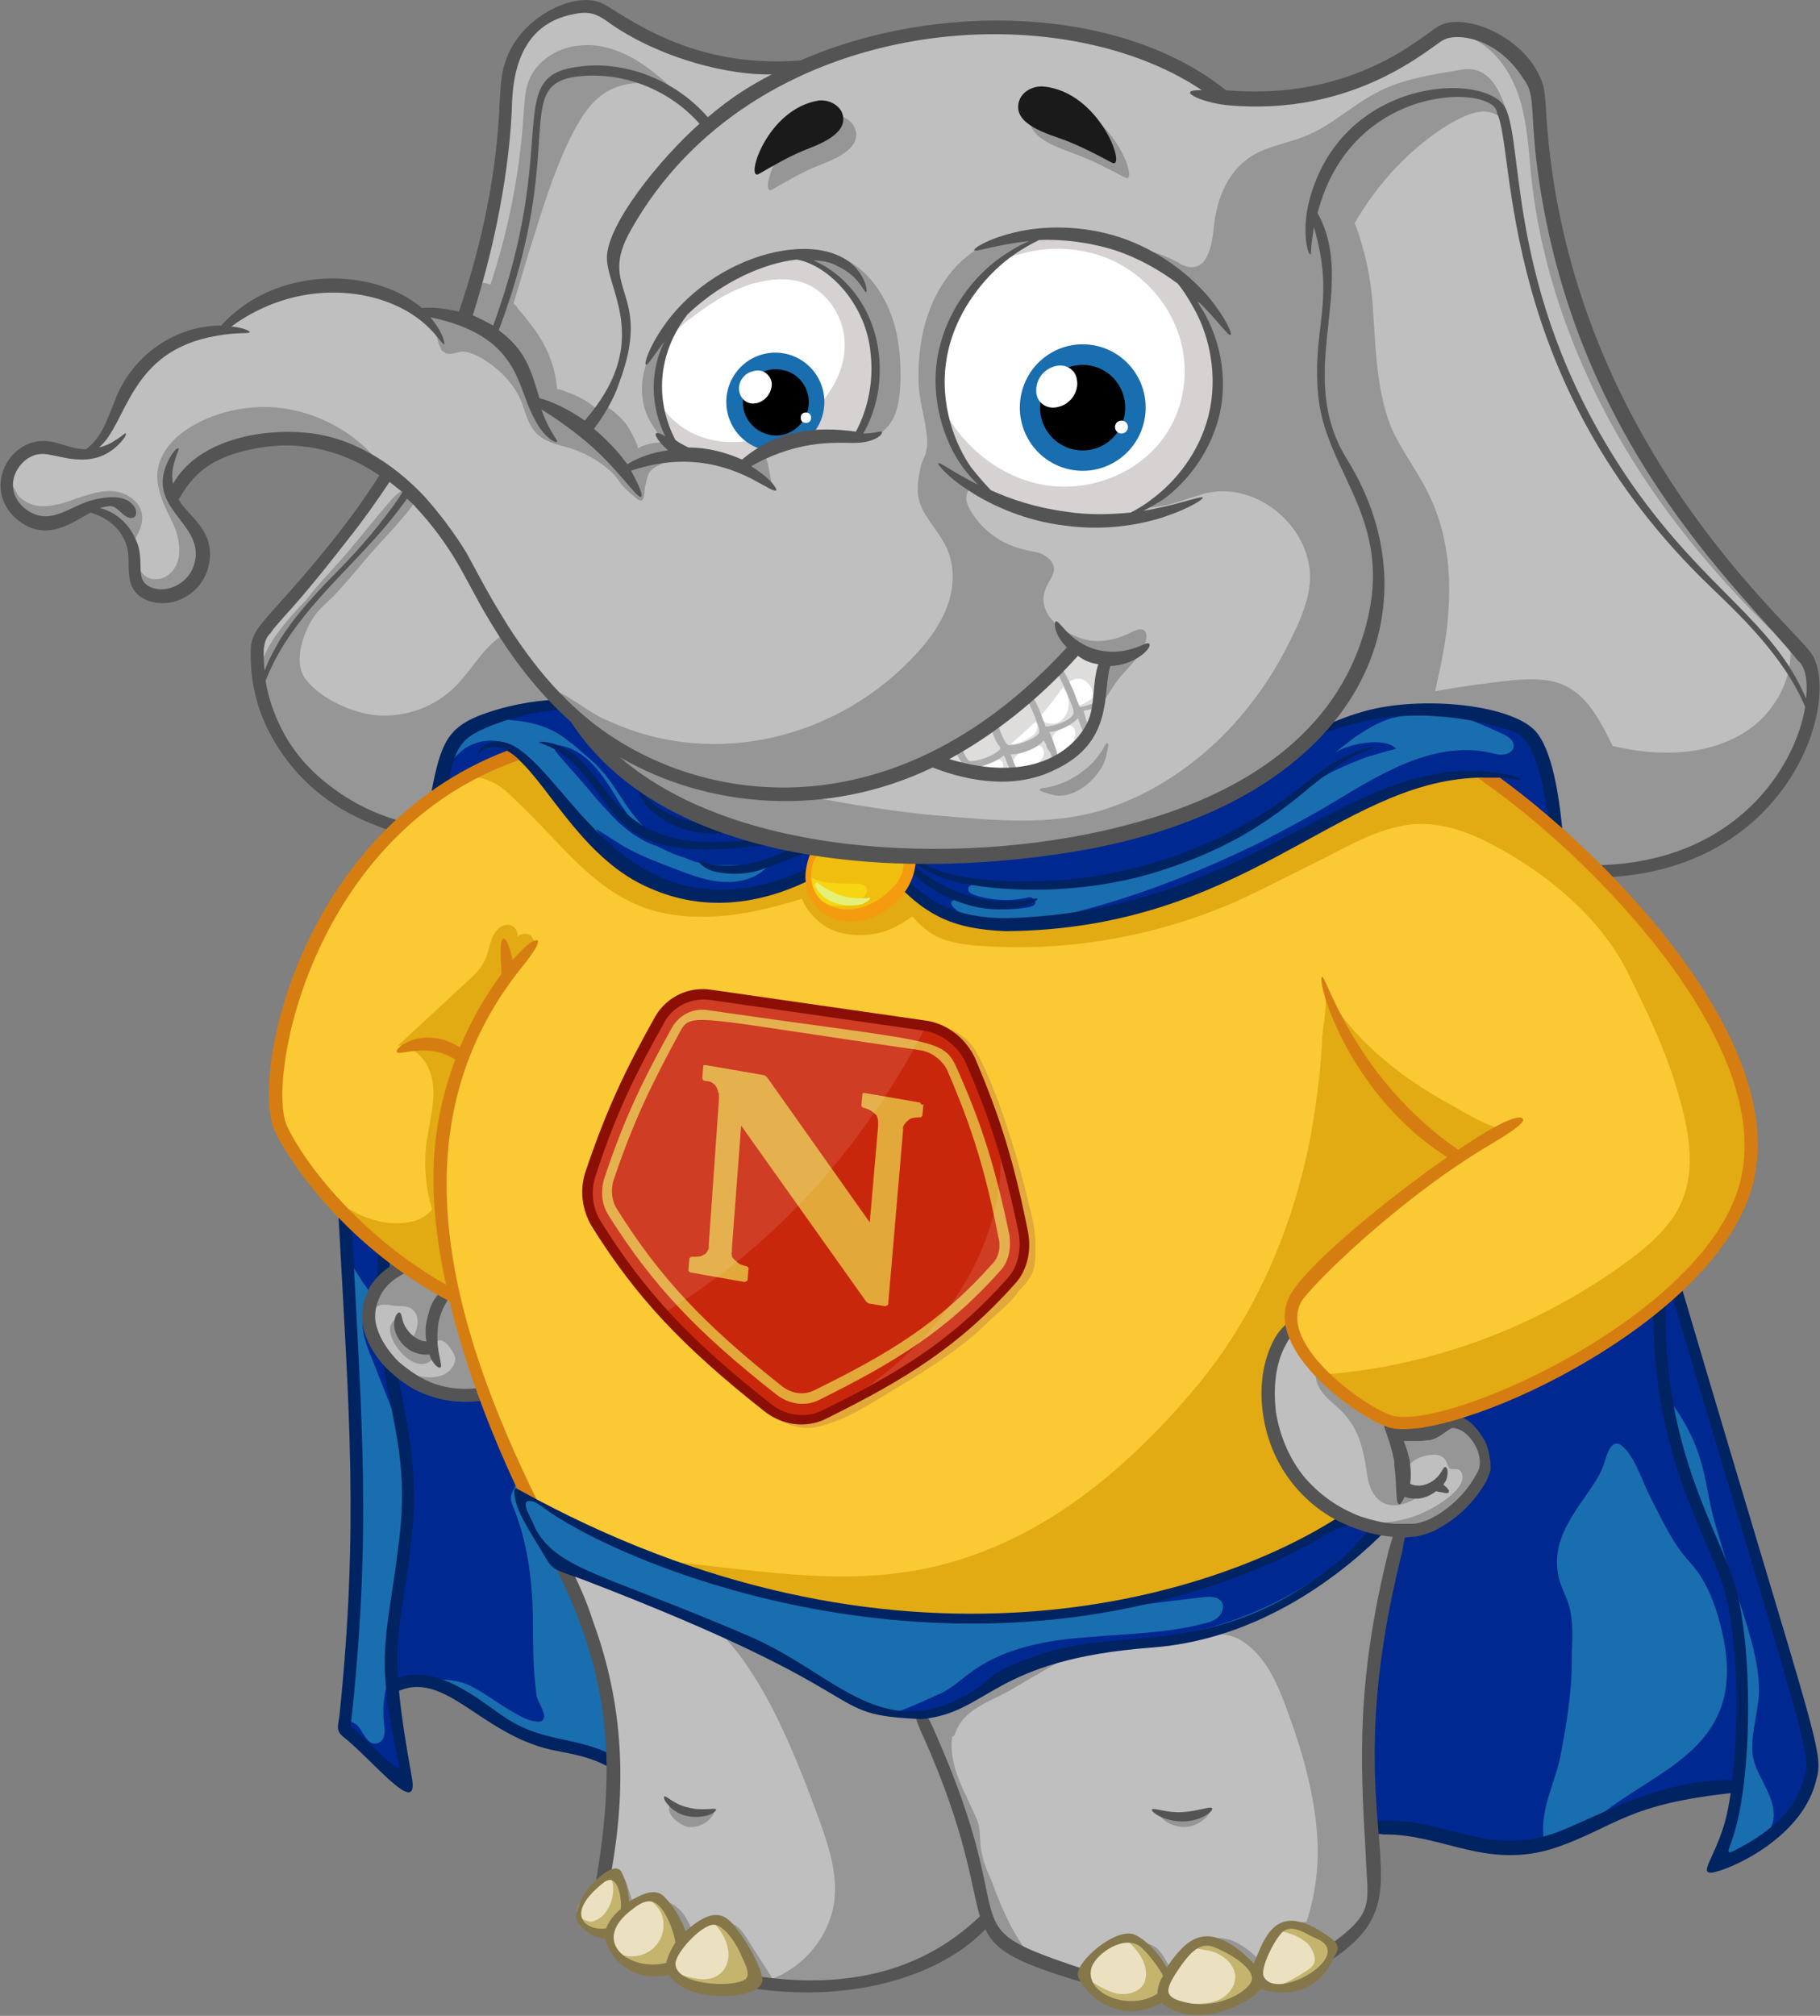 <svg width="93" height="103" viewBox="0 0 93 103" fill="none" xmlns="http://www.w3.org/2000/svg">
<rect x="0" y="0" width="93" height="103" fill="#808080" stroke="none"/>
<path d="M85.861 66.449C85.861 66.354 85.813 66.307 85.766 66.212L85.672 65.926L85.766 65.831C87.326 64.358 88.414 62.837 88.981 61.411C91.392 55.47 85.057 47.96 82.22 45.013L81.842 44.633L82.362 44.585C89.123 44.062 91.534 39.356 92.102 37.931C92.953 35.839 92.764 34.081 92.196 33.415C92.007 33.178 91.629 32.797 91.203 32.322C88.036 28.947 79.572 19.964 78.721 5.752V5.562C78.721 5.277 78.674 4.944 78.627 4.659C78.343 3.233 77.114 2.235 76.074 1.759C75.128 1.332 74.135 1.237 73.615 1.569C73.521 1.617 73.331 1.759 73.142 1.902C71.724 2.948 68.367 5.372 62.599 4.849H62.504L62.457 4.801C57.445 0.761 48.226 0.096 40.992 3.28H40.897C36.075 3.708 33.049 1.854 31.394 0.856C30.968 0.619 30.685 0.428 30.448 0.333C29.834 0.143 28.983 0.286 28.179 0.761C27.139 1.332 26.288 2.282 26.004 3.28C25.815 3.851 25.815 4.469 25.768 5.087V5.277C25.626 8.794 24.917 12.406 23.64 16.019L23.546 16.256L23.356 16.161C22.742 16.019 22.174 15.924 21.56 15.971H21.465L21.371 15.924C18.912 13.88 14.137 13.785 11.442 16.827L11.347 16.922H11.253C8.936 16.969 6.856 18.443 6.052 20.629L5.957 20.867C5.579 21.817 5.295 22.578 4.492 23.196L4.444 23.244H4.35C3.877 23.244 3.546 23.148 3.168 23.006C2.837 22.911 2.553 22.816 2.128 22.816C1.324 22.816 0.615 23.386 0.331 24.194C0.047 25.002 0.284 25.763 0.946 26.333C2.128 27.284 3.168 26.713 4.066 26.19C4.208 26.095 4.35 26 4.492 25.953L4.586 25.905L4.681 25.953C5.674 26.238 6.383 26.903 6.714 27.854C6.808 28.139 6.808 28.472 6.808 28.805C6.808 29.565 6.808 30.183 7.707 30.516C8.179 30.706 8.794 30.658 9.314 30.373C9.882 30.088 10.307 29.565 10.449 28.995C10.78 27.806 10.165 27.141 9.598 26.476C9.361 26.19 9.125 25.953 8.983 25.668L8.889 25.525L8.983 25.382C9.598 24.337 10.307 23.386 12.245 22.863C13.38 22.578 14.515 22.435 15.602 22.578C16.974 22.721 18.297 23.196 19.574 24.099L19.763 24.242L19.621 24.432C17.825 27.284 16.17 29.137 14.941 30.468C13.853 31.704 13.097 32.512 13.049 33.225C12.907 37.218 15.555 40.735 19.81 42.161L20.189 42.303L19.905 42.589C14.562 47.912 13.38 55.707 14.279 57.751C14.751 58.702 15.839 60.365 17.399 62.029L17.446 62.076V62.314C17.494 63.55 17.588 64.691 17.636 65.831C18.061 73.626 18.392 79.283 17.494 87.696C17.494 87.791 17.446 87.886 17.446 87.981C17.399 88.314 17.399 88.456 17.588 88.646C18.014 88.979 18.534 89.502 19.007 89.977C19.574 90.548 20.472 91.403 20.709 91.451C20.709 91.403 20.709 91.308 20.661 90.975C20.33 89.122 20.141 87.696 20.047 86.603V86.412L20.236 86.317C21.702 85.652 22.978 86.46 24.396 87.458C25.484 88.171 26.666 88.979 28.226 89.312L28.699 89.407C29.55 89.597 30.306 89.74 31.11 90.12L31.252 90.167V90.31C31.252 92.021 31.11 93.922 30.685 96.156V96.251L30.637 96.299C30.59 96.346 30.496 96.394 30.496 96.441C30.117 96.822 29.834 97.297 29.739 97.82C29.692 97.962 29.739 98.105 29.834 98.248C30.07 98.58 30.59 98.818 30.968 98.865H31.158L31.205 99.056C31.441 100.149 32.67 101.052 34.184 100.719L34.373 100.672L34.467 100.814C34.704 101.195 35.271 101.527 35.98 101.67C36.926 101.86 38.06 101.765 38.581 101.432L38.675 101.385H38.77C43.45 102.05 47.847 100.909 50.259 98.39L50.495 98.153L50.637 98.485C51.157 99.531 52.15 100.101 55.365 101.052L55.46 101.099L55.507 101.195C55.838 101.812 57.303 103.333 59.289 102.24L59.431 102.145L59.573 102.24C60.377 102.858 61.37 102.858 62.032 102.716C63.214 102.478 64.112 101.86 64.254 101.575L64.348 101.385L64.537 101.432C65.672 101.812 67.232 101.67 67.989 100.006L68.083 99.769L68.131 99.721C70.542 98.01 70.4 96.584 70.164 93.685V93.399H70.542C70.636 93.399 70.684 93.399 70.778 93.399C71.96 93.352 73.048 93.685 74.088 93.922C75.79 94.35 77.397 94.778 79.525 94.065C80.471 93.732 81.18 93.399 81.842 93.067C83.308 92.354 84.726 91.688 88.319 91.26L88.65 91.213L88.603 91.546C88.508 92.401 88.367 93.114 88.177 93.59C87.988 94.16 87.799 94.635 87.61 94.968C87.516 95.158 87.468 95.301 87.421 95.443C88.367 95.206 91.676 93.732 92.433 91.07C92.811 89.787 92.811 89.787 89.407 78.427C88.508 75.385 87.326 71.44 85.861 66.449Z" fill="#BFBFBF"/>
<path d="M54.987 7.89C55.885 8.223 56.689 8.651 57.493 9.078C58.249 9.459 56.878 5.514 53.947 5.181C53.427 5.133 52.812 5.419 52.67 5.989C52.434 7.082 54.278 7.605 54.987 7.89Z" fill="#969696"/>
<path d="M39.432 9.697C40.188 9.27 40.897 8.842 41.701 8.509C42.41 8.224 44.112 7.654 43.687 6.56C43.498 6.085 42.978 5.847 42.505 5.943C39.81 6.323 38.77 10.03 39.432 9.697Z" fill="#969696"/>
<path d="M40.661 15.733C41.512 17.825 41.891 20.154 41.843 22.435C42.458 22.53 43.072 22.625 43.687 22.578C44.302 22.53 44.916 22.293 45.342 21.817C45.862 21.247 45.957 20.439 46.004 19.679C46.051 18.443 45.957 17.207 45.531 16.066C45.106 14.925 44.349 13.88 43.309 13.309C42.6 12.882 41.701 12.739 40.898 12.882C40.33 12.977 39.432 13.072 39.054 13.595C39.858 14.07 40.283 14.83 40.661 15.733Z" fill="#969696"/>
<path d="M38.581 24.194C38.817 24.289 39.432 24.669 39.479 24.954C39.385 24.526 39.337 24.146 39.243 23.718C39.148 23.195 38.817 23.195 38.392 23.386C38.25 23.433 37.683 23.623 37.683 23.813C37.777 24.004 38.439 24.146 38.581 24.194Z" fill="#969696"/>
<path d="M22.411 17.54C22.458 17.635 22.506 17.778 22.553 17.873C22.553 17.873 22.553 17.873 22.6 17.921C22.931 18.253 23.262 17.968 23.64 17.968C24.066 17.968 24.538 18.253 24.917 18.491C25.673 19.014 26.335 19.727 26.666 20.582C26.855 21.105 26.997 21.723 27.423 22.151C27.895 22.626 28.557 22.721 29.172 22.911C29.881 23.149 30.496 23.482 31.063 23.957C31.347 24.195 31.536 24.432 31.725 24.717C31.962 25.003 32.245 25.24 32.529 25.478C32.954 25.811 32.907 25.24 32.954 24.955C33.002 24.67 33.049 24.432 33.144 24.195C33.427 23.767 33.995 23.624 34.515 23.482C34.184 23.339 33.805 23.387 33.474 23.387C33.805 23.291 34.184 23.244 34.562 23.244C34.609 23.291 34.704 23.387 34.751 23.434C34.798 23.387 34.798 23.339 34.846 23.244C35.082 23.244 35.366 23.291 35.602 23.339C35.413 23.149 35.224 23.054 35.035 22.911C35.555 21.818 35.508 20.535 35.413 19.299C35.271 17.873 35.129 16.399 35.744 15.116C35.271 15.639 34.846 16.304 34.278 16.78C32.954 17.825 32.387 19.869 33.144 21.39C33.38 21.818 33.664 22.246 33.995 22.626C33.522 22.578 33.002 22.674 32.576 22.911C32.671 22.864 32.198 21.961 32.151 21.913C31.962 21.58 31.678 21.295 31.394 21.058C31.11 20.82 30.827 20.63 30.543 20.867L30.496 20.915C30.496 20.867 30.448 20.867 30.448 20.867C30.07 20.535 29.645 20.297 29.172 20.107C28.983 20.059 28.747 19.917 28.463 19.869C28.416 19.251 28.274 18.681 28.037 18.111C27.659 17.207 27.092 16.494 26.477 15.782C26.43 15.687 26.335 15.591 26.241 15.496C26.524 14.593 26.761 13.738 27.044 12.835C27.659 10.886 28.226 8.937 29.125 7.083C29.55 6.228 30.07 5.325 30.827 4.802C32.009 3.994 33.569 4.089 34.704 4.897C34.136 4.279 33.474 3.709 32.765 3.233C31.82 2.615 30.685 2.188 29.598 2.33C28.463 2.425 27.375 3.138 26.997 4.184C26.808 4.707 26.808 5.23 26.761 5.753C26.572 8.747 26.004 11.694 25.059 14.546C24.869 14.451 24.633 14.451 24.444 14.451C24.066 14.546 23.924 14.879 23.829 15.211C23.782 15.306 23.735 15.782 23.64 16.162C23.357 16.067 23.026 16.019 22.695 15.972C22.269 15.877 21.607 15.639 21.182 15.734C21.418 16.019 21.702 16.257 21.938 16.542C22.222 16.922 22.316 17.207 22.411 17.54Z" fill="#969696"/>
<path d="M7.234 26.189C7.092 25.572 6.43 25.144 5.768 25.096C5.106 25.049 4.492 25.286 3.877 25.477C3.262 25.714 2.648 25.904 1.986 25.857C1.608 25.809 1.182 25.619 0.946 25.334C0.851 25.239 0.662 24.716 0.52 24.716C0 24.669 0.615 26.094 0.804 26.285C1.277 26.712 1.986 26.855 2.601 26.76C3.215 26.665 3.83 26.332 4.397 26.047C5.437 25.999 6.478 26.76 6.761 27.805C7.045 27.283 7.376 26.76 7.234 26.189Z" fill="#969696"/>
<path d="M10.165 23.908C10.78 23.433 11.489 23.147 12.198 22.91C14.704 22.197 17.494 22.625 19.668 24.05C18.675 22.577 17.115 21.531 15.413 21.056C13.711 20.581 11.82 20.771 10.26 21.531C9.692 21.817 9.172 22.149 8.747 22.625C8.321 23.1 8.038 23.67 8.038 24.336C8.038 24.811 8.179 25.286 8.368 25.762C8.558 26.189 8.794 26.617 8.983 27.093C9.125 27.568 9.22 28.043 9.125 28.518C9.03 28.994 8.699 29.422 8.227 29.564C7.99 29.612 7.707 29.612 7.47 29.469C7.281 29.374 7.139 28.994 6.95 29.184C6.619 29.564 7.281 30.325 7.612 30.467C8.132 30.705 8.747 30.562 9.22 30.23C9.787 29.849 10.165 29.279 10.307 28.613C10.449 27.901 10.118 27.283 9.692 26.712C9.55 26.522 9.409 26.332 9.22 26.189C9.125 26.094 8.889 26.047 8.841 25.952C8.605 25.334 9.834 24.193 10.165 23.908Z" fill="#969696"/>
<path d="M56.311 38.358C56.074 38.691 55.838 39.024 55.507 39.261C54.892 39.784 54.136 40.164 53.332 40.26C53.19 40.26 53.001 40.355 53.238 40.45C53.427 40.497 53.663 40.592 53.9 40.64C54.845 40.782 55.791 40.022 56.264 39.261C56.405 39.024 56.5 38.786 56.547 38.548C56.547 38.453 56.594 38.406 56.594 38.311C56.594 38.263 56.689 38.026 56.594 37.978C56.547 37.883 56.358 38.263 56.311 38.358Z" fill="#969696"/>
<path d="M91.44 32.654C91.487 32.749 91.487 32.892 91.487 32.987C91.062 32.464 90.589 31.894 90.163 31.371C88.698 29.613 87.279 27.901 85.955 26.048C84.017 23.338 82.409 20.344 81.133 17.254C79.903 14.26 79.242 11.218 78.958 7.986C78.863 7.035 78.816 6.037 78.58 5.086C78.343 4.136 77.965 3.233 77.256 2.567C76.499 1.854 75.459 1.474 74.419 1.522C74.655 1.664 74.844 1.807 75.081 1.902C76.358 2.425 77.209 3.66 77.634 4.991C78.06 6.322 78.107 7.701 78.249 9.079C78.769 13.88 80.471 18.49 82.882 22.625C85.199 26.57 88.177 30.04 91.487 33.13C91.582 34.603 90.825 36.077 89.691 37.027C88.414 38.073 86.665 38.501 85.01 38.453C84.159 38.453 83.26 38.311 82.409 38.12C82.22 37.74 82.031 37.36 81.842 37.027C81.369 36.172 80.755 35.364 79.856 34.983C79.1 34.651 78.201 34.698 77.398 34.746C76.026 34.888 74.655 35.078 73.332 35.316C73.615 34.033 73.899 32.797 73.993 31.466C74.183 29.327 73.946 27.093 72.953 25.145C72.433 24.099 71.724 23.148 71.204 22.102C70.353 20.201 70.306 18.015 70.164 15.924C70.117 14.973 69.975 13.975 69.738 13.024C69.597 12.549 69.455 11.931 69.218 11.408C70.4 9.364 72.055 7.558 74.088 6.322C74.608 6.037 75.128 5.752 75.696 5.704C76.263 5.657 76.925 5.989 77.114 6.512C77.019 5.942 76.925 5.324 76.641 4.801C76.263 3.946 75.601 3.375 74.655 3.565C73.237 3.803 71.582 4.041 70.306 4.754C69.029 5.419 67.989 6.465 66.618 6.988C65.767 7.32 64.821 7.463 64.017 7.938C62.741 8.699 62.173 10.172 62.032 11.551C61.937 12.501 61.701 14.165 60.33 13.499C60.33 13.499 60.282 13.499 60.282 13.452C59.904 13.262 58.958 12.739 58.58 12.929C57.965 13.167 58.911 14.402 59.1 14.783C59.715 16.304 59.999 17.967 59.809 19.583C59.526 22.055 58.297 24.384 56.405 26C56.547 25.858 57.398 26 57.635 26C58.107 26 58.533 25.953 59.006 25.905C59.857 25.81 60.519 25.525 61.322 25.287C63.781 24.479 66.523 26.428 66.901 28.947C67.138 30.373 66.334 31.942 65.672 33.225C64.963 34.603 64.017 35.934 62.977 37.075C61.181 39.024 58.958 40.545 56.453 41.353C53.71 42.208 50.921 41.923 48.084 41.685C45.815 41.495 43.545 41.115 41.276 40.687C42.079 40.64 42.836 40.545 43.592 40.402C45.72 39.974 47.8 39.119 49.644 37.93C50.543 37.312 51.441 36.647 52.197 35.887C52.576 35.506 53.001 35.126 53.332 34.698C53.663 34.27 53.758 33.795 54.23 33.462C54.609 33.225 55.081 33.13 55.507 33.32C56.169 33.653 56.311 34.508 56.122 35.126C55.885 35.887 55.791 36.552 55.696 37.36C56.027 36.409 56.547 35.554 57.114 34.746C57.635 34.08 58.438 33.462 58.58 32.607C58.627 32.036 58.202 32.084 57.776 32.322C57.209 32.607 56.547 32.797 55.885 32.749C54.703 32.654 52.859 31.514 53.427 30.088C53.569 29.707 53.9 29.375 53.852 28.995C53.805 28.709 53.569 28.472 53.285 28.329C53.001 28.186 52.718 28.186 52.386 28.091C51.252 27.854 50.212 27.141 49.597 26.095C49.455 25.858 49.313 25.525 49.408 25.24C49.55 24.764 50.07 24.812 50.401 25.002C50.779 25.24 51.11 25.24 51.535 25.382C50.779 24.622 50.353 23.576 50.117 22.53C49.881 21.485 49.928 20.391 50.117 19.346C50.637 16.304 52.386 13.547 54.892 11.788C54.703 11.931 53.994 11.883 53.758 11.883C53.521 11.883 53.285 11.883 53.048 11.883C52.434 11.836 51.866 11.931 51.299 12.073C50.117 12.454 49.077 13.214 48.368 14.212C47.233 15.781 46.855 17.777 46.949 19.726C46.997 20.534 47.233 21.247 47.328 22.008C47.375 22.34 47.422 22.72 47.328 23.053C47.28 23.338 47.091 23.576 47.044 23.861C46.855 24.764 46.76 25.43 47.28 26.285C47.658 26.903 48.131 27.426 48.415 28.091C48.793 28.995 48.746 30.04 48.415 30.943C48.084 31.846 47.517 32.654 46.855 33.367C42.931 37.693 36.595 39.309 31.205 36.885C31.11 36.837 31.016 36.79 30.969 36.79C30.023 36.362 29.267 35.649 28.321 35.269C27.564 34.27 26.808 33.225 26.099 32.227C24.869 32.749 24.207 34.128 23.262 35.078C22.222 36.124 20.756 36.647 19.29 36.552C18.061 36.457 16.454 35.744 15.65 34.746C14.893 33.843 15.555 32.084 16.217 31.276C16.548 30.896 16.926 30.611 17.257 30.23C17.683 29.755 18.108 29.28 18.534 28.757C19.432 27.664 20.567 26.618 21.323 25.477C20.803 24.479 20.189 25.335 19.716 25.858C19.149 26.523 18.628 27.188 18.061 27.854C17.305 28.804 16.359 29.707 15.603 30.706C15.13 31.181 14.657 31.704 14.279 32.227C13.9 32.702 13.569 33.272 13.38 33.843C12.955 35.174 13.38 36.124 13.948 37.075C15.082 39.071 16.785 40.687 18.818 41.733C19.716 42.208 20.898 42.541 21.749 41.876C22.458 41.353 22.553 40.402 22.836 39.547C23.262 38.358 24.066 37.36 25.153 36.695C26.241 36.077 27.517 35.791 28.746 36.029C28.605 35.839 28.463 35.649 28.321 35.459C28.557 35.649 28.746 35.887 28.936 36.029C29.314 36.314 29.645 36.695 30.023 36.98C30.779 37.598 31.631 38.168 32.482 38.643C32.812 38.834 33.144 38.976 33.474 39.119C33.191 39.071 32.954 39.024 32.671 38.976C32.34 38.881 30.969 38.548 30.779 38.263C32.907 41.685 36.69 43.824 40.614 44.632C44.538 45.44 48.604 45.155 52.576 44.585C55.885 44.109 59.242 43.492 62.268 42.066C64.348 41.115 66.287 39.737 67.752 38.026C70.306 37.408 73.095 37.55 75.365 38.834C77.634 40.117 79.242 42.779 78.911 45.345C80.045 44.822 81.275 44.49 82.504 44.347C82.504 44.395 82.504 44.395 82.504 44.395C86.239 44.3 89.785 42.113 91.629 38.834C92.196 37.835 92.575 36.742 92.622 35.601C92.669 34.603 92.291 33.462 91.44 32.654Z" fill="#969696"/>
<path d="M74.466 72.533C74.135 72.201 74.088 72.296 73.71 72.486C72.859 72.914 71.63 72.914 70.731 72.676C70.022 72.438 69.549 71.915 68.982 71.488C68.415 71.06 67.847 70.68 67.233 70.252C67.233 70.632 67.422 71.013 67.705 71.298C67.942 71.583 68.273 71.82 68.556 72.106C69.502 73.056 69.691 74.197 69.88 75.48C69.975 76.003 70.211 76.574 70.731 76.811C71.157 77.001 71.629 76.906 72.055 76.716C72.433 76.526 72.812 76.241 73.142 75.956C72.764 75.956 72.386 76.146 72.102 75.861C71.724 75.528 71.819 74.957 72.197 74.672C72.433 74.482 72.764 74.387 73.048 74.34C73.379 74.292 73.757 74.34 73.899 74.672C73.946 74.767 73.994 74.91 74.041 75.005C74.23 75.148 74.514 74.957 74.656 75.195C75.128 76.051 73.19 77.096 72.622 77.334C71.63 77.762 70.495 77.904 69.407 77.714C69.597 77.762 69.738 77.809 69.88 77.904C69.786 77.904 69.738 77.857 69.644 77.857C69.124 79.235 67.658 79.948 66.334 80.614C64.443 81.517 62.41 82.277 60.613 83.275C61.606 83.561 62.646 83.275 63.545 83.893C64.727 84.701 65.294 86.08 65.767 87.363C66.571 89.55 67.233 91.831 67.327 94.208C67.374 95.538 67.185 96.917 66.76 98.2C66.476 98.2 66.192 98.295 65.909 98.438C65.152 98.913 64.963 99.911 64.821 100.814C64.443 100.149 63.828 99.579 63.166 99.246C62.694 99.008 62.079 98.913 61.701 99.246C61.464 99.484 61.37 99.864 61.464 100.149C61.559 100.482 61.89 100.719 62.221 100.719C61.512 101.005 60.661 101.337 60.093 100.862C59.668 100.529 59.573 100.006 59.195 99.626C58.249 98.628 55.932 99.864 56.784 101.147C57.067 101.575 57.587 101.67 58.107 101.765C59.904 102.05 61.795 102.193 63.592 101.718C64.348 101.527 65.058 101.195 65.719 100.767C67.8 100.529 69.644 98.913 70.117 96.869C70.4 95.681 70.258 94.398 70.164 93.162C69.786 88.171 70.353 83.133 71.819 78.332C71.771 78.332 71.677 78.285 71.629 78.285C71.771 78.285 71.866 78.237 72.008 78.237C73.237 78.047 74.135 77.429 75.034 76.621C75.743 75.956 76.168 75.29 75.932 74.292C75.696 73.341 74.986 73.056 74.466 72.533Z" fill="#969696"/>
<path d="M23.593 65.973C22.6 65.83 21.701 65.26 21.134 64.452C20.992 64.262 19.905 65.165 19.81 65.308C19.385 65.688 18.959 66.401 19.101 66.971C19.385 66.448 19.905 66.733 20.33 66.733C20.614 66.733 20.898 66.733 21.087 66.924C21.323 67.114 21.37 67.446 21.323 67.732C21.276 68.017 21.087 68.54 20.85 68.397C20.614 68.302 20.472 67.494 20.378 67.256C20.189 67.351 20.047 67.541 19.952 67.732C19.763 68.492 20.898 69.871 21.701 69.68C21.985 69.633 22.174 69.395 22.222 69.11C22.222 69.015 22.222 68.872 22.269 68.777C22.411 67.969 23.214 69.015 23.262 69.395C23.262 69.823 22.884 70.203 22.505 70.298C22.08 70.441 21.654 70.346 21.229 70.298C21.418 70.346 21.796 70.726 22.032 70.821C22.884 71.296 23.876 71.629 24.822 71.296C24.727 70.441 24.491 69.585 24.302 68.73C24.16 68.492 23.782 65.973 23.593 65.973Z" fill="#969696"/>
<path d="M48.84 88.503C49.219 87.362 50.59 86.935 51.535 86.412C52.907 85.604 54.325 84.796 55.696 83.988C53.616 84.558 51.535 85.081 49.455 85.651C48.557 85.889 47.658 86.174 46.713 86.364C46.618 86.222 46.571 86.079 46.429 85.937C45.909 85.224 45.105 84.796 44.302 84.463C41.417 83.132 38.25 82.372 35.082 82.182C35.318 82.182 35.838 82.799 36.075 82.942C36.358 83.132 36.595 83.227 36.831 83.465C37.399 84.035 37.919 84.701 38.344 85.366C39.29 86.792 39.999 88.313 40.661 89.882C41.039 90.785 41.37 91.64 41.701 92.543C42.221 93.969 42.789 95.49 42.647 97.011C42.458 98.817 41.181 100.434 39.479 101.099C39.053 100.434 38.628 99.768 38.202 99.103C37.966 98.722 37.682 98.295 37.209 98.247C36.879 98.2 36.5 98.342 36.217 98.58C35.933 98.817 35.791 99.15 35.602 99.483C35.46 98.96 35.318 98.39 35.035 97.962C34.751 97.487 34.231 97.106 33.711 97.106C33.144 97.106 32.623 97.582 32.623 98.105C32.434 97.534 32.245 96.916 32.056 96.346C31.867 95.728 31.299 95.253 30.874 95.918C30.496 96.489 30.496 97.344 30.874 97.914C31.252 98.485 31.867 98.817 32.481 99.15C34.515 100.148 36.69 100.861 38.959 101.289C38.912 101.289 38.912 101.289 38.864 101.337C42.127 101.907 45.578 101.337 48.462 99.721C49.124 99.34 49.833 98.865 50.164 98.152L50.212 98.2C50.873 99.008 51.677 99.721 52.67 99.958C51.819 98.913 51.252 97.677 50.779 96.393C50.59 95.871 50.259 95.253 50.164 94.682C50.023 94.064 50.164 93.494 49.881 92.876C49.313 91.545 48.462 90.262 48.651 88.741C48.793 88.693 48.793 88.598 48.84 88.503Z" fill="#969696"/>
<path d="M36.547 92.449C36.5 92.639 35.507 92.591 35.365 92.591C34.94 92.544 34.609 92.306 34.231 92.211C33.994 92.734 34.751 93.257 35.176 93.352C35.791 93.399 36.406 93.019 36.547 92.449Z" fill="#969696"/>
<path d="M60.519 93.352C61.086 93.352 61.653 92.971 61.89 92.496C60.897 92.924 60.14 92.591 59.195 92.591C59.337 93.067 59.999 93.352 60.519 93.352Z" fill="#969696"/>
<path d="M84.3 68.398C84.726 68.065 85.01 67.495 85.341 67.067C85.53 66.877 85.672 66.687 85.861 66.496C85.861 66.496 85.861 66.496 85.861 66.449C85.861 66.354 85.813 66.306 85.766 66.211L85.672 65.926L85.766 65.831C87.326 64.358 88.414 62.837 88.981 61.411C91.392 55.469 85.057 47.959 82.22 45.012L81.842 44.632H82.126C80.754 43.682 79.431 42.541 78.249 41.352C77.067 40.259 75.79 39.071 74.183 38.928C73.001 38.833 71.866 39.309 70.778 39.736C65.105 42.018 59.573 43.919 53.474 44.3C49.408 44.537 45.342 44.775 41.276 44.252C37.257 43.729 33.238 42.398 30.07 39.784C29.314 39.166 28.557 38.453 27.612 38.453C27.139 38.453 26.666 38.643 26.24 38.786C24.964 39.309 23.167 39.689 22.08 40.592C21.418 41.162 20.661 41.685 19.905 42.208L20.141 42.303L19.858 42.588C14.515 47.912 13.333 55.707 14.231 57.751C14.704 58.701 15.791 60.365 17.352 62.029L17.399 62.076V62.314C17.399 62.599 17.446 62.837 17.446 63.074C18.203 63.312 19.007 63.597 19.669 64.025C20.614 64.643 21.465 65.403 22.505 65.926C23.215 66.306 23.167 66.782 23.404 67.495C23.593 68.017 23.735 68.54 23.924 69.063C24.255 70.014 24.538 70.964 24.822 71.963C25.153 73.151 25.673 74.339 26.193 75.432C26.571 76.24 26.95 77.856 27.801 78.237C35.271 81.802 43.592 83.608 51.866 83.513C55.034 83.465 58.249 83.18 61.275 82.229C64.301 81.326 67.374 79.948 69.644 77.761C67.563 77.239 65.814 75.67 65.057 73.674C64.301 71.677 64.537 69.348 65.767 67.59C66.76 70.347 69.785 73.293 72.859 72.675C76.074 72.058 79.194 70.869 82.126 69.443C82.882 69.111 83.733 68.826 84.3 68.398Z" fill="#FAC934"/>
<path d="M26.43 47.866C26.524 47.581 26.241 47.248 25.957 47.248C25.579 47.248 25.295 47.581 25.153 47.913C25.011 48.246 24.964 48.626 24.822 48.959C24.633 49.434 24.255 49.815 23.877 50.147C22.695 51.241 21.513 52.334 20.331 53.427C21.323 53.427 22.033 54.425 22.127 55.423C22.222 56.422 21.938 57.372 21.796 58.37C21.654 59.511 21.749 60.699 22.08 61.793C21.938 61.983 21.749 62.125 21.56 62.22C21.134 62.458 20.662 62.505 20.142 62.505C19.054 62.458 18.203 62.03 17.305 61.46C17.305 62.315 18.723 63.218 19.338 63.646C20.567 64.549 21.844 65.405 23.073 66.308C22.647 65.12 22.411 63.884 22.364 62.601C22.458 62.838 22.6 63.123 22.742 63.361C22.269 62.601 22.411 60.937 22.411 60.081C22.411 58.941 22.553 57.8 22.789 56.659C23.262 54.425 24.208 52.286 25.579 50.433C25.957 49.957 27.612 48.531 27.233 47.961C27.092 47.628 26.619 47.676 26.43 47.866Z" fill="#E2AA13"/>
<path d="M89.123 56.088C88.698 53.997 87.705 52.096 86.57 50.337C85.152 48.103 83.402 46.107 81.464 44.301C80.282 43.207 78.958 42.304 77.823 41.116C77.256 40.498 76.83 39.928 75.932 39.738C74.939 39.5 73.899 39.69 72.906 39.975C69.833 40.783 66.996 42.257 64.159 43.635C61.322 45.014 58.391 46.344 55.318 46.962C53.285 47.343 51.205 47.39 49.172 46.915C48.935 46.867 47.8 46.344 47.091 46.107C46.807 45.727 46.524 45.346 46.24 44.919C45.862 45.679 45.153 46.297 44.302 46.582C43.687 46.772 43.025 46.772 42.458 46.535C42.032 46.344 41.748 45.964 41.607 45.536C41.559 45.156 41.465 44.776 41.417 44.396C39.479 46.059 36.595 46.344 34.184 45.441C31.772 44.538 29.834 42.684 28.416 40.593C27.848 39.785 27.233 38.834 26.288 38.644C25.295 38.454 24.349 39.12 23.688 39.738C24.113 39.69 24.538 39.69 24.964 39.88C25.484 40.07 25.91 40.451 26.288 40.831C28.368 42.732 30.07 45.251 32.718 46.297C34.136 46.867 35.697 46.915 37.21 46.772C38.486 46.63 39.763 46.297 40.992 45.917C41.134 46.487 41.843 47.153 42.269 47.39C43.072 47.818 44.018 47.865 44.869 47.675C45.531 47.533 46.098 47.2 46.618 46.82C46.997 47.295 47.611 47.723 47.8 47.818C48.557 48.198 49.455 48.293 50.306 48.341C54.703 48.626 59.148 47.818 63.166 46.059C64.727 45.346 66.24 44.538 67.8 43.778C69.171 43.065 70.637 42.257 72.197 42.114C73.379 42.019 74.608 42.352 75.696 42.875C78.58 44.253 81.653 46.677 83.119 49.577C84.112 51.573 85.104 53.617 85.719 55.756C86.334 57.847 86.806 60.129 85.577 62.077C84.915 63.075 84.017 63.836 83.024 64.549C78.438 67.876 72.906 69.92 67.233 70.253C67.28 70.253 68.273 71.298 68.462 71.441C69.455 72.154 70.637 73.057 71.866 73.057C72.764 73.057 73.663 72.772 74.514 72.487C78.06 71.251 81.511 69.682 84.442 67.306C85.293 66.64 86.097 65.785 86.854 64.977C87.657 64.169 88.319 63.218 88.84 62.22C89.738 60.129 89.549 58.085 89.123 56.088Z" fill="#E2AA13"/>
<path d="M65.578 74.72C65.388 74.387 65.01 73.769 65.01 73.342C64.632 72.011 64.254 68.493 66.05 67.923C65.861 67.305 66.003 66.64 66.334 66.117C66.665 65.594 67.185 65.166 67.658 64.739C70.731 62.124 73.757 59.51 77.35 57.609C76.594 58.037 74.655 56.706 73.993 56.373C71.488 54.995 68.84 52.903 67.563 50.289C67.942 51.05 67.611 52.238 67.563 53.046C67.516 54.282 67.374 55.517 67.185 56.753C67.138 57.133 67.043 57.561 66.996 57.942C66.098 62.695 64.159 67.258 61.039 70.965C57.635 75.005 53.474 78.523 48.32 79.901C44.112 81.042 39.952 80.424 35.697 79.948C35.035 79.853 34.325 79.853 33.664 79.616C37.588 81.137 41.607 82.183 45.767 82.563C47.942 82.753 50.164 82.8 52.339 82.658C56.358 82.42 60.33 81.612 64.065 80.044C65.767 79.331 67.374 78.475 68.934 77.477C68.036 77.002 67.185 76.716 66.476 75.908C66.098 75.576 65.814 75.148 65.578 74.72Z" fill="#E2AA13"/>
<path d="M18.912 67.637C18.817 66.876 19.101 66.116 19.574 65.498C19.621 64.975 19.763 64.452 19.81 63.929C19.196 63.739 18.817 63.169 18.297 62.741C18.061 62.551 17.777 62.361 17.494 62.266C17.541 63.501 17.635 64.642 17.683 65.783C18.108 73.578 18.439 79.234 17.541 87.647C17.541 87.742 17.494 87.837 17.494 87.932C17.446 88.265 17.446 88.408 17.635 88.598C18.061 88.931 18.581 89.453 19.054 89.929C19.621 90.499 20.52 91.355 20.756 91.402C20.756 91.355 20.756 91.26 20.709 90.927C20.661 90.642 20.614 90.404 20.567 90.166C19.999 88.075 19.952 85.841 20.141 83.702C20.33 81.373 20.709 79.044 20.756 76.715C20.803 74.386 20.709 71.914 20.047 69.68C19.479 69.11 19.054 68.397 18.912 67.637Z" fill="#196EAF"/>
<path d="M78.296 37.598C76.452 35.316 68.651 36.41 67.327 37.313C65.767 38.406 61.559 45.013 41.701 43.206C36.595 42.731 31.772 40.164 28.747 36.029C27.754 36.124 26.808 36.172 25.862 36.457C23.026 37.218 22.222 39.214 22.411 40.592C23.735 39.832 25.106 39.214 26.43 38.406C29.928 42.303 31.489 44.585 34.467 45.488C39.905 47.104 41.654 42.969 44.396 44.442C45.342 44.965 46.335 45.488 47.28 46.011C49.219 47.056 50.921 48.245 58.438 46.153C66.571 43.919 69.549 40.164 73.994 39.594C75.838 39.356 76.121 39.689 76.783 40.164C77.729 40.877 78.627 41.638 79.383 42.493C79.431 41.115 79.147 38.644 78.296 37.598Z" fill="#196EAF"/>
<path d="M89.454 78.475C88.508 75.386 87.326 71.441 85.861 66.45C85.861 66.355 85.813 66.307 85.766 66.212L85.671 65.975C85.341 66.212 84.962 66.45 84.631 66.688C84.064 73.057 84.348 79.474 85.861 85.653C86.334 87.554 86.901 89.598 86.617 91.499C87.137 91.404 87.657 91.356 88.272 91.261L88.603 91.214L88.556 91.546C88.461 92.402 88.319 93.115 88.13 93.59C87.941 94.161 87.752 94.636 87.563 94.969C87.468 95.159 87.421 95.301 87.374 95.444C88.319 95.206 91.629 93.733 92.385 91.071C92.858 89.835 92.858 89.835 89.454 78.475Z" fill="#196EAF"/>
<path d="M19.716 64.121C19.668 64.549 19.621 64.977 19.574 65.357C19.905 65.119 20.283 64.977 20.614 64.739C20.33 64.549 19.952 64.264 19.716 64.121Z" fill="#196EAF"/>
<path d="M24.774 71.251C23.025 71.489 21.181 70.871 19.999 69.588C20.945 73.2 20.992 77.003 20.424 80.663C20.188 82.089 19.857 83.514 19.999 84.988C20.046 85.416 20.094 85.796 20.235 86.224L20.33 86.176C21.796 85.511 23.072 86.319 24.491 87.317C25.578 88.03 26.76 88.838 28.32 89.171L28.793 89.266C29.55 89.408 30.259 89.599 30.968 89.884C31.11 89.361 31.204 88.79 31.204 88.22C31.299 85.701 30.259 83.324 29.219 81.043C27.658 77.811 26.24 74.579 24.774 71.251Z" fill="#196EAF"/>
<path d="M88.603 82.564C88.083 79.854 86.712 77.383 85.908 74.816C85.53 73.58 85.293 72.297 85.057 71.013C84.773 69.588 84.584 68.114 84.82 66.641C81.7 69.16 78.059 71.251 74.23 72.487C75.175 72.677 75.79 73.675 75.79 74.673C75.743 75.719 75.033 76.67 74.23 77.288C73.804 77.62 73.331 77.906 72.811 78.048C72.244 78.238 71.818 77.953 71.582 78.523C71.298 79.141 71.251 79.997 71.109 80.662C70.967 81.375 70.825 82.088 70.684 82.801C70.447 84.18 70.211 85.606 70.116 86.984C70.022 88.315 70.022 89.646 69.974 90.977C69.927 91.832 70.069 92.64 70.305 93.448H70.589C70.684 93.448 70.731 93.448 70.825 93.448C72.007 93.401 73.095 93.733 74.135 93.971C75.837 94.399 77.445 94.827 79.572 94.114C80.518 93.781 81.227 93.448 81.889 93.115C83.355 92.403 84.773 91.737 88.272 91.357C88.319 91.214 88.414 91.072 88.461 90.929C89.406 88.22 89.123 85.32 88.603 82.564Z" fill="#196EAF"/>
<path d="M27.233 82.611C27.186 80.614 26.949 78.761 26.193 76.907C25.956 76.384 26.24 76.242 26.382 75.766C26.524 75.338 26.146 74.721 26.004 74.293C25.625 73.247 25.247 72.201 24.869 71.156C23.072 71.489 21.181 70.966 19.81 69.777C20.567 72.201 20.945 74.721 20.85 77.287C20.803 78.713 20.661 80.139 20.472 81.565C20.283 83.181 20.094 84.797 19.905 86.413C20.283 85.89 20.945 85.7 21.607 85.748C22.458 85.843 23.214 85.748 24.018 86.128C24.68 86.461 25.247 86.889 25.862 87.269C26.287 87.507 26.76 87.839 27.233 87.934C27.469 87.982 27.753 88.029 27.8 87.744C27.848 87.459 27.469 86.936 27.422 86.651C27.233 85.32 27.233 83.942 27.233 82.611Z" fill="#002891"/>
<path d="M89.028 85.13C88.839 83.086 88.508 81.138 87.563 79.332C85.766 75.957 84.962 71.869 84.915 68.019C84.915 67.829 84.773 66.593 84.868 66.498C81.842 69.255 78.248 71.109 74.371 72.487C76.877 73.723 75.695 76.765 72.906 77.953C72.764 78.001 71.346 78.428 71.346 78.381C71.298 79.617 70.873 80.662 70.636 81.803C69.88 85.558 70.022 90.359 70.163 93.448C71.251 92.878 72.669 93.591 74.324 93.971C74.75 94.066 75.128 94.019 75.553 94.114C76.168 94.209 76.688 94.351 77.303 94.351C77.445 94.351 78.958 94.256 78.91 94.161C78.627 92.593 79.383 91.309 79.714 89.836C80.471 86.033 80.281 84.845 80.329 84.18C80.471 81.423 79.714 81.66 79.572 80.092C79.383 77.906 81.463 76.29 81.936 74.864C82.125 74.293 82.362 73.295 83.024 74.008C83.591 74.578 83.969 75.814 84.347 76.527C84.962 77.715 85.482 78.904 86.381 79.854C87.279 80.853 87.752 82.231 88.035 83.562C89.406 89.883 83.733 90.501 80.849 93.591C83.307 92.212 86.002 91.357 88.792 91.499C89.17 91.404 89.076 85.653 89.028 85.13Z" fill="#002891"/>
<path d="M86.239 68.114C86.144 67.781 85.482 66.307 85.718 65.975C84.205 66.688 84.395 70.3 85.34 71.583C87.279 74.198 87.042 75.861 87.657 77.905C88.886 82.135 89.832 84.179 89.879 86.175C89.926 87.316 89.454 88.457 89.548 89.598C89.69 90.738 90.683 91.641 90.635 92.83C90.588 93.353 90.305 93.875 89.784 94.018C90.541 93.828 90.73 93.828 91.203 93.162C93.709 89.693 93.189 92.544 86.239 68.114Z" fill="#002891"/>
<path d="M19.006 66.07C18.581 66.545 18.486 67.163 18.534 67.781C18.581 68.399 18.817 68.969 19.054 69.54C19.621 71.013 20.236 72.487 20.803 74.007C20.472 72.677 20.141 71.393 19.763 70.062C19.574 69.254 19.337 68.446 19.148 67.591C19.054 67.163 18.912 66.735 19.006 66.308C19.054 65.88 19.337 65.452 19.763 65.357C19.763 64.882 19.763 64.406 19.763 63.978C19.243 63.788 18.77 63.456 18.345 63.028C17.966 62.648 17.635 62.267 17.635 63.075C17.635 63.646 17.777 64.216 18.014 64.692C18.108 64.834 18.912 66.165 19.006 66.07Z" fill="#002891"/>
<path d="M19.621 88.076C19.668 88.409 19.715 88.837 19.384 89.027C18.723 89.36 18.533 88.267 18.155 88.076C17.493 87.696 17.824 88.504 18.155 88.789C19.053 89.55 19.952 90.358 20.85 91.118C20.566 89.312 20.235 87.459 19.952 85.652C19.621 86.365 19.526 87.221 19.621 88.076Z" fill="#002891"/>
<path d="M52.481 45.869C51.583 46.059 50.637 46.011 49.786 45.726C49.691 45.679 49.55 45.631 49.502 45.536C49.313 45.061 50.212 45.203 50.401 45.156C50.968 45.156 51.488 45.156 52.055 45.156C53.379 45.156 54.656 45.156 55.98 45.013C56.453 44.966 56.973 44.871 57.445 44.776C60.14 44.253 62.694 43.16 64.916 41.591C65.956 40.831 66.949 40.023 68.131 39.405C68.745 39.12 69.36 38.834 69.975 38.644C70.447 38.502 70.92 38.359 71.346 38.264C70.778 37.599 68.745 38.026 68.178 38.502C68.509 38.216 68.887 37.931 69.265 37.646C69.833 37.266 70.447 36.886 71.109 36.695C71.488 36.6 72.008 36.553 72.339 36.315C72.244 36.363 71.393 36.22 71.204 36.268C70.778 36.315 70.353 36.458 69.927 36.553C69.124 36.743 68.367 36.791 67.658 37.218C67.327 37.408 67.043 37.646 66.76 37.931C65.625 38.929 64.632 39.785 63.308 40.45C61.984 41.068 60.613 41.544 59.195 41.971C55.081 43.16 50.779 43.825 46.524 43.92C46.382 44.443 46.24 44.918 46.098 45.441C46.855 45.536 47.327 46.202 48.037 46.487C48.651 46.724 49.408 46.82 49.928 47.152C49.786 47.057 48.037 46.202 48.793 45.964C49.029 45.869 49.597 46.202 49.786 46.249C50.684 46.487 51.677 46.534 52.623 46.344C52.765 46.297 52.907 46.249 52.907 46.107C52.812 45.821 52.623 45.821 52.481 45.869Z" fill="#002891"/>
<path d="M74.561 36.553C75.27 36.839 75.979 37.124 76.688 37.456C77.019 37.599 77.35 37.789 77.35 38.122C77.35 38.36 77.066 38.55 76.83 38.55C76.594 38.597 76.357 38.502 76.121 38.455C74.655 38.122 73.142 38.455 71.771 39.025C70.4 39.595 69.123 40.404 67.847 41.164C66.807 41.782 65.719 42.352 64.632 42.923C60.991 44.729 56.925 46.297 52.906 47.058C53.332 46.963 53.852 47.105 54.277 47.058C54.797 47.01 55.318 46.963 55.79 46.868C56.783 46.678 57.729 46.297 58.722 46.107C59.526 45.917 60.14 45.727 60.897 45.394C61.842 44.919 62.788 44.444 63.781 44.016C65.246 43.303 66.759 42.542 68.225 41.829C69.643 41.116 71.062 40.356 72.622 39.928C73.568 39.691 74.561 39.5 75.553 39.691C77.161 40.023 78.343 41.354 79.383 42.59C79.241 41.069 79.147 39.5 78.343 38.169C77.634 36.886 75.932 35.983 74.561 36.553Z" fill="#002891"/>
<path d="M37.398 42.352C35.035 41.401 32.34 40.023 30.732 37.979C30.401 37.551 30.117 37.266 29.645 36.933C29.266 36.648 28.888 36.315 28.746 35.84C27.564 36.125 26.335 36.363 25.2 36.743C26.666 36.791 27.99 36.933 29.124 37.931C29.172 37.931 29.172 37.979 29.219 37.979C29.692 38.407 30.259 38.834 30.685 39.31C31.299 39.975 31.725 40.783 32.292 41.544C32.481 41.781 32.67 42.019 32.86 42.209C32.67 42.114 32.481 42.066 32.34 41.971C32.15 41.686 31.914 41.401 31.725 41.116C31.016 39.975 30.212 38.454 28.746 38.121C28.179 37.979 28.226 38.216 28.557 38.597C29.172 39.31 29.834 40.023 30.448 40.783C30.968 41.353 31.441 41.924 32.056 42.399C32.481 42.732 32.954 43.017 33.474 43.207C33.474 43.207 33.474 43.207 33.522 43.207C33.994 43.445 34.467 43.682 34.987 43.825C35.224 43.92 35.413 44.015 35.649 44.063C36.075 44.158 36.547 44.205 37.02 44.205C37.635 44.205 38.249 44.205 38.817 44.253C38.959 44.253 39.053 44.253 39.195 44.3L39.148 44.348C38.581 44.918 37.729 45.108 36.926 45.061C36.122 45.013 35.365 44.728 34.609 44.443C33.758 44.11 32.954 43.825 32.15 43.397C31.536 43.065 31.016 42.684 30.448 42.352C31.347 43.587 32.765 44.871 34.278 45.251C35.365 45.631 36.547 45.774 37.729 45.631C39.101 45.584 40.472 45.251 41.701 44.633C41.701 44.11 41.89 43.635 42.221 43.255C40.472 43.35 38.864 42.922 37.398 42.352Z" fill="#002891"/>
<path d="M25.909 37.979C25.342 37.789 24.727 37.789 24.16 38.026C23.214 38.407 22.6 39.452 22.694 40.451C22.694 40.165 23.923 39.5 24.16 39.357C24.727 39.072 25.294 38.834 25.909 38.692C26.051 38.644 26.666 38.644 26.618 38.407C26.618 38.264 26.051 38.026 25.909 37.979Z" fill="#002891"/>
<path d="M28.557 79.901C27.895 79.14 27.328 78.332 26.902 77.429C26.713 77.096 26.572 76.716 26.713 76.336C26.95 76.336 27.139 76.431 27.328 76.574C27.943 76.954 28.557 77.334 29.172 77.714C29.172 77.714 29.219 77.809 29.267 77.762C31.583 78.998 34.042 79.901 36.548 80.566C37.304 80.756 37.966 81.137 38.77 81.327C42.458 82.182 46.24 82.658 49.975 82.658C53.332 82.658 56.642 82.182 59.904 81.374C63.025 80.614 66.003 79.283 68.745 77.572C69.218 77.904 69.833 78.047 70.448 78.047C68.178 80.756 64.963 82.658 61.512 83.418C60.519 83.656 59.526 83.751 58.486 83.893C56.5 84.131 54.514 84.416 52.576 85.082C52.056 85.272 51.535 85.462 51.015 85.747C50.543 85.985 50.212 86.27 49.786 86.555C48.888 87.173 47.848 87.506 46.807 87.601C45.436 87.696 44.065 87.268 42.978 86.46C42.269 85.937 41.465 85.7 40.708 85.272C39.81 84.749 38.912 84.274 37.966 83.846C37.02 83.371 36.075 83.038 35.129 82.61C33.711 81.992 32.292 81.422 30.874 80.851C30.165 80.471 29.125 80.519 28.557 79.901Z" fill="#196EAF"/>
<path d="M45.862 87.457C46.571 87.22 47.233 86.887 47.895 86.602C48.604 86.317 49.172 85.746 49.786 85.318C51.441 84.178 53.521 83.797 55.554 83.655C57.587 83.465 59.62 83.465 61.559 82.942C61.795 82.894 62.079 82.799 62.268 82.609C62.457 82.419 62.552 82.134 62.457 81.896C62.268 81.564 61.843 81.564 61.464 81.611C59.762 81.801 58.06 82.039 56.358 82.229C59.999 81.706 63.498 80.518 66.665 78.664C67.233 78.331 67.847 77.951 68.509 77.761C69.171 77.571 69.928 77.618 70.448 77.999C67.753 80.803 64.159 82.799 60.282 83.512C57.918 83.987 55.507 83.987 53.285 84.796C52.103 85.223 51.016 85.889 49.881 86.459C49.219 86.792 48.51 87.172 47.8 87.362C47.091 87.552 46.382 87.457 45.673 87.457C45.72 87.505 45.815 87.505 45.862 87.457Z" fill="#002891"/>
<path d="M49.739 53.521C49.975 53.853 50.164 54.281 50.353 54.661C50.731 55.517 51.062 56.373 51.346 57.228C51.819 58.654 52.245 60.08 52.575 61.553C52.765 62.219 52.906 62.884 52.906 63.55C52.906 64.073 52.954 64.643 52.717 65.118C52.528 65.451 52.292 65.736 52.008 66.021C51.677 66.544 51.062 67.019 50.59 67.447C50.117 67.923 49.644 68.35 49.124 68.731C48.084 69.539 46.949 70.252 45.814 70.917C44.538 71.677 43.167 72.628 41.701 72.913C41.039 73.056 40.33 72.866 39.715 72.486C39.101 72.153 38.628 71.677 38.108 71.155C37.54 70.632 36.973 70.061 36.406 69.539C35.744 68.873 35.224 68.303 34.514 67.637C32.812 65.926 31.347 64.31 30.354 62.124C30.07 61.506 30.212 60.793 30.401 60.127C30.921 58.274 31.583 56.515 32.434 54.804C32.86 53.948 33.332 53.14 33.852 52.332C34.089 52 34.278 51.524 34.609 51.287C35.318 50.764 36.169 50.764 37.02 50.859C38.297 51.002 39.526 51.192 40.803 51.334C43.025 51.619 45.058 52 47.28 52.332C47.753 52.38 48.273 52.427 48.699 52.665C49.218 52.903 49.502 53.188 49.739 53.521Z" fill="#E2A83A"/>
<path d="M49.171 53.473C49.408 53.806 49.597 54.186 49.786 54.566C50.164 55.374 50.495 56.23 50.779 57.086C51.252 58.464 51.63 59.89 52.008 61.316C52.15 61.981 52.339 62.599 52.339 63.264C52.339 63.787 52.386 64.358 52.15 64.785C51.961 65.118 51.724 65.403 51.441 65.689C51.11 66.211 50.495 66.639 50.07 67.067C49.597 67.495 49.171 67.923 48.651 68.35C47.611 69.111 46.524 69.871 45.389 70.537C44.16 71.297 42.741 72.2 41.323 72.486C40.661 72.628 39.952 72.438 39.384 72.058C38.817 71.725 38.297 71.25 37.824 70.774C37.257 70.252 36.69 69.681 36.122 69.158C35.46 68.54 34.94 67.97 34.278 67.305C32.576 65.641 31.158 64.025 30.165 61.886C29.881 61.268 30.023 60.555 30.212 59.937C30.685 58.131 31.394 56.373 32.245 54.709C32.671 53.853 33.144 53.045 33.663 52.285C33.9 51.952 34.089 51.477 34.42 51.287C35.129 50.764 35.98 50.764 36.784 50.859C38.013 51.002 39.29 51.192 40.519 51.334C42.694 51.619 44.727 52 46.902 52.332C47.375 52.38 47.895 52.427 48.273 52.665C48.651 52.903 48.935 53.14 49.171 53.473Z" fill="#C9270B"/>
<path d="M48.888 54.567C48.179 52.998 47.706 53.283 36.217 51.62C35.413 51.477 34.704 51.857 34.326 52.523C32.86 55.184 31.914 57.086 30.874 60.223C30.685 60.841 30.732 61.554 31.111 62.124C33.333 65.641 35.555 68.018 39.668 71.25C40.33 71.773 41.181 71.868 41.843 71.535C45.767 69.586 48.415 67.97 51.157 64.881C51.536 64.453 51.677 63.788 51.583 63.122C50.874 59.7 50.164 57.418 48.888 54.567ZM50.732 64.548C48.037 67.59 45.436 69.159 41.559 71.06C41.039 71.297 40.425 71.203 39.952 70.822C35.933 67.638 33.711 65.261 31.536 61.791C31.252 61.364 31.205 60.793 31.347 60.318C32.387 57.228 33.333 55.327 34.751 52.713C35.319 51.667 35.46 52 47.044 53.663C47.611 53.758 48.179 54.186 48.415 54.709C49.644 57.561 50.354 59.795 51.016 63.217C51.157 63.74 51.016 64.263 50.732 64.548Z" fill="#E2A83A"/>
<path d="M47.044 56.373C46.997 56.325 46.997 56.325 46.95 56.325L44.207 55.85C44.16 55.85 44.113 55.85 44.113 55.85C44.065 55.85 44.065 55.897 44.065 55.945L44.018 56.468C44.018 56.515 44.018 56.563 44.065 56.563C44.113 56.61 44.113 56.61 44.16 56.61C44.349 56.658 44.538 56.753 44.633 56.848C44.727 56.943 44.822 56.99 44.822 57.086C44.869 57.181 44.869 57.228 44.869 57.323C44.869 57.418 44.869 57.466 44.869 57.561L44.444 62.457L39.196 55.042L39.148 54.994C39.101 54.994 39.101 54.994 39.101 54.947L36.075 54.424C36.028 54.424 35.98 54.424 35.98 54.424C35.933 54.424 35.933 54.471 35.933 54.519L35.886 55.042C35.886 55.089 35.886 55.137 35.933 55.184C35.98 55.232 36.028 55.232 36.028 55.232C36.217 55.232 36.359 55.279 36.453 55.374C36.548 55.422 36.595 55.517 36.642 55.612C36.642 55.66 36.69 55.707 36.69 55.755C36.69 55.802 36.69 55.85 36.737 55.85C36.737 55.897 36.737 55.945 36.737 56.04C36.737 56.087 36.737 56.135 36.737 56.182L36.217 63.597C36.217 63.645 36.217 63.692 36.217 63.74C36.217 63.788 36.217 63.835 36.17 63.883C36.122 63.978 36.075 64.073 35.933 64.12C35.839 64.215 35.65 64.215 35.366 64.215C35.319 64.215 35.271 64.215 35.271 64.263C35.224 64.263 35.224 64.31 35.224 64.358L35.177 64.881C35.177 64.928 35.177 64.976 35.224 64.976C35.271 65.023 35.271 65.023 35.319 65.023L38.014 65.499C38.061 65.499 38.108 65.499 38.155 65.451C38.203 65.451 38.203 65.403 38.203 65.356L38.25 64.833C38.25 64.786 38.25 64.738 38.203 64.738C38.155 64.691 38.155 64.691 38.108 64.691C37.919 64.643 37.777 64.596 37.683 64.5C37.588 64.405 37.493 64.358 37.446 64.263C37.399 64.215 37.399 64.168 37.399 64.12C37.399 64.073 37.352 64.025 37.399 63.978C37.399 63.978 37.399 63.93 37.399 63.883C37.399 63.835 37.399 63.835 37.399 63.788L37.872 57.513L44.255 66.497L44.302 66.544C44.302 66.544 44.349 66.544 44.349 66.592L45.2 66.734C45.247 66.734 45.295 66.734 45.342 66.687C45.389 66.687 45.389 66.639 45.389 66.592L46.146 57.751C46.146 57.703 46.146 57.656 46.146 57.608C46.146 57.561 46.193 57.466 46.24 57.418C46.288 57.323 46.382 57.276 46.477 57.181C46.571 57.133 46.76 57.086 46.997 57.086C47.044 57.086 47.091 57.086 47.091 57.038C47.139 57.038 47.139 56.99 47.139 56.943L47.186 56.42C47.091 56.468 47.044 56.42 47.044 56.373Z" fill="#E2A83A"/>
<g opacity="0.32">
<path opacity="0.32" d="M46.902 52.331C36.689 50.81 35.649 50.383 34.42 51.286C33.38 52.046 29.314 59.984 30.165 61.933C31.063 63.977 32.387 65.498 33.947 67.066C39.621 63.644 44.16 58.558 47.327 52.426C47.185 52.379 47.044 52.379 46.902 52.331Z" fill="white"/>
<path opacity="0.32" d="M51.961 61.362C51.63 60.173 51.346 59.128 51.109 58.225C51.535 64.213 47.516 69.157 42.268 72.199C44.348 71.343 48.084 69.062 50.022 67.16C52.102 65.164 52.906 64.927 51.961 61.362Z" fill="white"/>
</g>
<path d="M41.938 43.397C41.843 43.397 41.701 43.397 41.607 43.444C41.559 43.492 41.512 43.587 41.465 43.634C41.276 44.157 41.181 44.727 41.37 45.298C41.559 46.011 42.127 46.391 42.789 46.581C43.498 46.819 44.254 46.676 44.869 46.343C45.767 45.773 46.335 44.775 46.571 43.729C46.571 43.777 45.436 43.682 45.294 43.682C44.869 43.682 44.443 43.634 43.971 43.634C43.545 43.587 43.072 43.587 42.647 43.492C42.458 43.444 42.221 43.444 42.032 43.397C42.079 43.397 42.032 43.397 41.938 43.397Z" fill="#F7D512"/>
<path d="M45.625 45.725C46.145 45.155 46.476 44.395 46.476 43.634C45.672 43.777 44.822 43.777 44.018 43.682C43.214 43.587 42.41 43.397 41.606 43.254C41.512 43.587 41.417 43.919 41.323 44.252C41.275 44.395 41.228 44.537 41.275 44.68C41.323 44.87 41.559 44.87 41.748 44.965C41.985 45.06 42.221 45.108 42.457 45.108C42.93 45.155 43.403 45.155 43.829 45.155C44.68 45.203 44.207 46.011 43.639 46.201C43.214 46.343 42.741 46.296 42.268 46.248C43.025 46.629 43.97 46.676 44.727 46.343C45.105 46.201 45.389 46.011 45.625 45.725Z" fill="#F0BE0F"/>
<path d="M44.443 45.868C44.443 45.868 43.687 46.011 42.883 45.725C42.552 45.583 42.127 45.393 41.843 45.155C41.796 45.107 41.748 45.107 41.701 45.107C41.654 45.107 41.654 45.203 41.654 45.25C42.079 46.201 43.261 46.391 44.065 46.201C44.16 46.153 44.538 45.963 44.443 45.868Z" fill="#E3F178"/>
<path d="M37.918 99.484C37.682 99.009 37.398 98.486 36.878 98.296C36.5 98.153 36.075 98.249 35.696 98.439C35.365 98.629 35.034 98.914 34.751 99.199C34.514 98.676 34.325 98.153 34.089 97.631C33.994 97.441 33.9 97.25 33.758 97.108C33.521 96.87 33.143 96.87 32.812 96.965C32.481 97.06 32.15 97.203 31.867 97.393C31.772 97.013 31.63 96.632 31.536 96.252C31.488 96.11 31.441 95.919 31.299 95.824C31.205 95.729 31.015 95.777 30.921 95.824C30.779 95.872 30.685 95.967 30.59 96.062C30.259 96.347 30.023 96.68 29.739 97.06C29.408 97.488 29.313 98.153 29.786 98.534C30.117 98.819 30.59 98.771 31.015 98.724C30.968 99.437 31.488 100.102 32.15 100.387C32.812 100.673 33.521 100.673 34.231 100.53C34.231 100.768 34.372 100.958 34.562 101.148C34.751 101.29 35.034 101.386 35.271 101.481C36.169 101.718 37.162 101.718 38.06 101.433C38.249 101.386 38.486 101.243 38.533 101.053C38.533 100.91 38.486 100.815 38.438 100.673C38.297 100.292 38.108 99.865 37.918 99.484Z" fill="#EBE1C1"/>
<path d="M67.421 98.915C67.138 98.725 66.854 98.534 66.476 98.439C66.145 98.344 65.766 98.344 65.483 98.534C65.246 98.677 65.057 98.962 64.915 99.2C64.585 99.723 64.348 100.341 64.112 100.911C63.686 100.341 63.119 99.818 62.457 99.438C62.173 99.295 61.89 99.152 61.606 99.2C61.275 99.247 60.991 99.485 60.755 99.723C60.329 100.151 59.951 100.673 59.62 101.196C59.573 101.054 59.526 101.054 59.478 100.911C59.289 100.483 59.053 100.008 58.722 99.675C58.391 99.295 57.918 99.057 57.445 99.105C57.067 99.152 56.783 99.343 56.452 99.58C56.216 99.723 55.98 99.913 55.79 100.151C55.601 100.388 55.459 100.673 55.459 100.959C55.459 101.339 55.743 101.672 56.074 101.909C57.02 102.622 58.438 102.67 59.431 102.052C60.188 102.575 61.038 102.765 61.937 102.622C62.835 102.48 63.686 102.004 64.254 101.291C64.774 101.672 65.53 101.672 66.145 101.434C66.759 101.244 67.279 100.816 67.752 100.341C67.941 100.151 68.131 99.865 68.131 99.58C67.989 99.295 67.705 99.057 67.421 98.915Z" fill="#EBE1C1"/>
<path d="M31.914 96.632C31.819 96.299 31.536 95.967 31.205 95.824C31.441 96.442 31.346 97.155 30.968 97.678C30.826 97.916 30.59 98.058 30.354 98.153C30.259 98.201 30.165 98.201 30.023 98.153C29.928 98.153 29.739 98.011 29.692 98.011C29.455 98.058 29.645 98.391 29.786 98.486C29.928 98.629 30.165 98.676 30.354 98.676C30.637 98.724 30.874 98.819 31.157 98.866C31.205 98.391 31.63 98.106 31.819 97.678C31.961 97.393 32.008 96.965 31.914 96.632Z" fill="#C4B46E"/>
<path d="M34.325 100.435C34.278 100.15 34.562 99.817 34.656 99.532C34.751 99.389 34.798 99.199 34.798 99.009C34.798 98.867 34.703 98.676 34.609 98.534C34.42 98.201 34.183 97.868 33.994 97.488C33.9 97.298 33.758 97.155 33.616 97.013C33.474 96.918 33.191 96.823 33.049 96.965C33.521 97.298 33.9 97.678 33.9 98.296C33.947 98.867 33.616 99.437 33.143 99.722C32.67 100.007 32.008 100.055 31.536 99.77C32.008 100.055 32.387 100.34 32.907 100.435C33.332 100.53 33.805 100.578 34.231 100.72C34.325 100.72 34.42 100.768 34.514 100.815C34.42 100.673 34.325 100.578 34.325 100.435C34.325 100.483 34.325 100.483 34.325 100.435Z" fill="#C4B46E"/>
<path d="M38.438 100.339C38.249 99.864 38.013 99.388 37.682 98.96C37.351 98.533 36.925 98.247 36.405 98.152C36.736 98.533 37.067 98.96 37.162 99.436C37.304 99.911 37.209 100.481 36.831 100.814C36.216 101.384 35.271 101.052 34.514 100.814C34.561 100.862 34.609 100.957 34.656 101.004C34.987 101.384 35.413 101.575 35.933 101.67C36.594 101.765 37.209 101.575 37.824 101.432C38.108 101.384 38.391 101.289 38.486 101.004C38.627 100.862 38.533 100.576 38.438 100.339Z" fill="#C4B46E"/>
<path d="M57.587 99.15C57.918 99.436 58.202 99.768 58.391 100.149C58.58 100.529 58.627 101.004 58.438 101.384C58.154 101.812 57.587 101.955 57.067 101.86C56.689 101.765 56.405 101.622 56.074 101.432C55.932 101.337 55.696 101.194 55.507 101.194C55.554 101.479 55.98 101.812 56.216 102.002C56.547 102.24 56.878 102.43 57.303 102.478C58.06 102.668 58.864 102.478 59.526 102.05C59.478 101.67 59.573 101.242 59.809 100.909C59.337 100.101 58.533 99.436 57.587 99.15Z" fill="#C4B46E"/>
<path d="M62.504 99.532C62.079 99.389 61.369 99.247 60.991 99.484C61.275 99.627 61.7 99.627 61.984 99.722C62.504 99.912 63.024 100.293 63.119 100.91C63.166 101.528 62.693 102.051 62.126 102.241C61.559 102.431 60.944 102.384 60.377 102.336C61.322 102.717 62.457 102.669 63.355 102.241C63.686 102.099 64.017 101.861 64.112 101.528C64.206 101.196 64.064 100.863 63.875 100.578C63.544 100.055 63.024 99.675 62.504 99.532Z" fill="#C4B46E"/>
<path d="M67.28 98.77C66.901 98.58 66.476 98.533 66.05 98.438C65.909 98.438 65.53 98.343 65.483 98.533C65.388 98.723 65.719 98.723 65.814 98.77C66.192 98.866 66.523 99.056 66.807 99.293C66.901 99.388 66.996 99.531 67.043 99.626C67.28 100.101 67.232 100.387 66.807 100.672C66.287 101.005 65.814 101.29 65.247 101.48C65.909 101.527 66.618 101.337 67.185 100.957C67.611 100.672 68.036 100.196 67.989 99.674C67.942 99.341 67.658 98.961 67.28 98.77Z" fill="#C4B46E"/>
<path d="M47.848 38.642C50.59 37.407 53.048 35.505 54.892 33.129C55.365 33.462 55.98 33.604 56.547 33.604C56.5 34.65 56.311 35.553 55.98 36.551C55.649 37.502 55.081 38.452 54.183 38.928C53.71 39.165 53.19 39.308 52.718 39.403C51.015 39.641 49.361 39.355 47.848 38.642Z" fill="white"/>
<path d="M56.594 33.604C56.122 33.461 55.649 33.366 55.129 33.223C55.034 33.223 54.987 33.176 54.892 33.176C54.703 33.176 54.561 33.366 54.467 33.508C52.67 35.695 50.448 37.644 47.8 38.689C48.131 38.737 48.415 38.785 48.699 38.927C48.935 39.022 49.124 39.26 49.361 39.355C49.786 39.545 50.448 38.975 50.826 38.832C51.063 38.737 51.299 38.88 51.252 39.165C51.252 39.307 51.157 39.402 51.063 39.497C51.205 39.545 51.346 39.497 51.488 39.402C51.63 39.307 51.583 39.165 51.677 39.022C51.724 38.88 51.819 38.785 51.914 38.642C52.103 38.404 52.339 38.214 52.623 38.119C52.812 38.072 53.001 38.024 53.19 38.119C53.379 38.262 53.379 38.594 53.237 38.785C53.096 38.975 52.859 39.07 52.623 39.165C52.907 39.307 53.237 39.26 53.474 39.07C53.71 38.88 53.852 38.594 53.805 38.262C53.805 38.072 53.71 37.929 53.758 37.739C53.805 37.501 54.041 37.311 54.23 37.216C54.372 37.121 54.609 36.978 54.798 37.121C54.94 37.216 54.94 37.406 54.94 37.549C54.892 37.976 54.656 38.404 54.278 38.689C54.467 38.499 54.751 38.404 54.987 38.262C55.223 38.119 55.365 37.881 55.46 37.644C55.743 37.121 55.98 36.598 56.027 35.98C56.074 35.6 56.027 35.172 56.074 34.792C56.263 34.364 56.358 33.936 56.594 33.604ZM52.954 37.358C52.907 37.501 52.765 37.596 52.623 37.691C52.339 37.881 51.961 38.024 51.63 38.024C52.056 37.691 52.481 37.264 52.907 36.883C52.907 36.883 52.907 36.883 52.954 36.931C53.048 37.026 53.001 37.216 52.954 37.358ZM54.136 36.883C53.805 37.073 53.379 36.978 53.143 36.693L53.096 36.646C53.427 36.313 53.71 35.933 53.994 35.552C54.089 35.41 54.183 35.267 54.325 35.125C54.372 35.172 54.372 35.22 54.419 35.267C54.514 35.457 54.609 35.695 54.609 35.933C54.609 36.36 54.419 36.693 54.136 36.883ZM54.656 35.362C54.609 35.22 54.561 35.125 54.467 34.982C54.514 34.934 54.514 34.934 54.561 34.887C54.798 34.697 55.129 34.602 55.365 34.744C55.602 34.839 55.791 35.125 55.838 35.362C55.838 35.457 55.838 35.505 55.838 35.6C55.838 35.742 55.176 36.075 55.034 36.075C54.845 36.028 54.751 35.552 54.656 35.362ZM54.94 36.123C55.034 36.17 55.176 36.218 55.271 36.218C55.223 36.218 55.176 36.218 55.129 36.218C55.034 36.218 54.987 36.218 54.94 36.123Z" fill="#DFDCDC"/>
<path d="M40.755 13.119C39.715 12.882 38.722 13.499 38.013 13.927C37.209 14.402 36.075 14.735 35.46 15.448C34.562 16.494 33.9 17.777 33.758 19.203C33.616 20.581 33.947 22.055 34.798 23.148C35.791 22.816 37.398 23.529 38.108 23.909C39.668 22.625 41.843 22.102 43.828 22.435C46.145 18.728 44.065 13.88 40.755 13.119Z" fill="white"/>
<path d="M60.991 15.354C60.235 14.165 59.431 12.692 55.554 11.979C54.75 11.836 53.994 11.599 53.332 12.026C52.15 12.787 50.873 13.405 49.928 14.498C48.036 16.684 47.611 19.964 48.746 22.578C49.029 23.196 49.36 23.814 49.833 24.337C50.211 24.812 50.542 25.383 51.11 25.62C51.393 25.763 51.724 25.811 52.008 25.953C52.386 26.143 52.764 26.238 53.143 26.333C54.372 26.619 55.648 26.809 56.925 26.571C59.951 26.001 61.748 23.196 62.221 20.344C62.457 18.538 61.889 16.827 60.991 15.354Z" fill="white"/>
<path d="M40.755 13.119C39.715 12.882 38.722 13.499 38.013 13.927C37.209 14.402 36.075 14.735 35.46 15.448C34.987 15.971 34.609 16.541 34.325 17.159C34.609 16.874 34.845 16.589 35.176 16.351C36.122 15.638 37.068 14.973 38.155 14.593C38.391 14.498 38.628 14.45 38.864 14.402C39.621 14.212 40.472 14.212 41.181 14.498C42.127 14.878 42.836 15.828 43.072 16.827C43.309 17.825 43.072 18.918 42.505 19.821C41.937 20.819 40.992 21.532 39.999 22.008C38.817 22.53 37.446 22.768 36.217 22.435C35.224 22.198 34.373 21.58 33.805 20.772C33.947 21.675 34.278 22.483 34.845 23.196C35.838 22.863 37.446 23.576 38.155 23.956C39.715 22.673 41.89 22.15 43.876 22.483C46.145 18.728 44.065 13.88 40.755 13.119Z" fill="#D6D2D2"/>
<path d="M60.991 15.354C60.235 14.165 59.431 12.692 55.554 11.979C54.75 11.836 53.994 11.599 53.332 12.026C52.717 12.407 52.103 12.739 51.535 13.167C51.724 13.072 51.961 13.025 52.15 12.977C53.616 12.549 55.223 12.644 56.642 13.215C58.202 13.88 59.526 15.211 60.14 16.827C60.755 18.443 60.66 20.297 59.809 21.818C58.627 23.957 56.027 25.145 53.568 24.812C51.394 24.527 49.408 23.054 48.32 21.105C48.415 21.628 48.557 22.103 48.746 22.578C49.029 23.196 49.361 23.814 49.833 24.337C50.212 24.812 50.542 25.383 51.11 25.62C51.394 25.763 51.724 25.811 52.008 25.953C52.386 26.143 52.765 26.238 53.143 26.333C54.372 26.619 55.649 26.809 56.925 26.571C59.951 26.001 61.748 23.196 62.221 20.344C62.457 18.538 61.89 16.827 60.991 15.354Z" fill="#D6D2D2"/>
<path d="M40.072 23.015C41.433 22.763 42.333 21.45 42.083 20.082C41.833 18.713 40.526 17.808 39.165 18.06C37.804 18.312 36.904 19.625 37.154 20.993C37.404 22.361 38.711 23.267 40.072 23.015Z" fill="#196EAF"/>
<path d="M57.008 23.579C58.522 22.645 58.996 20.655 58.067 19.134C57.139 17.612 55.159 17.136 53.645 18.069C52.132 19.003 51.658 20.993 52.587 22.515C53.515 24.036 55.495 24.512 57.008 23.579Z" fill="#196EAF"/>
<path d="M56.966 22.262C57.753 21.349 57.654 19.968 56.746 19.177C55.839 18.387 54.465 18.486 53.678 19.398C52.892 20.311 52.99 21.692 53.898 22.483C54.806 23.273 56.18 23.174 56.966 22.262Z" fill="black"/>
<path d="M53.852 18.73C54.419 18.539 54.987 18.872 55.034 19.442C55.129 20.013 54.703 20.631 54.136 20.773C53.568 20.963 53.001 20.631 52.954 20.06C52.906 19.49 53.237 18.92 53.852 18.73Z" fill="white"/>
<path d="M57.313 22.152C57.496 22.148 57.641 21.996 57.637 21.812C57.633 21.628 57.481 21.483 57.299 21.487C57.116 21.491 56.971 21.643 56.975 21.827C56.979 22.011 57.131 22.156 57.313 22.152Z" fill="white"/>
<path d="M41.276 20.963C41.039 21.866 40.141 22.437 39.242 22.199C38.344 21.961 37.777 21.058 38.013 20.155C38.25 19.252 39.148 18.682 40.046 18.919C40.945 19.109 41.512 20.06 41.276 20.963Z" fill="black"/>
<path d="M38.486 18.967C38.959 18.824 39.337 19.109 39.432 19.537C39.479 19.965 39.195 20.44 38.722 20.583C38.25 20.725 37.871 20.44 37.777 20.012C37.682 19.537 38.013 19.062 38.486 18.967Z" fill="white"/>
<path d="M41.323 21.105C41.465 21.2 41.465 21.342 41.418 21.485C41.323 21.627 41.181 21.627 41.039 21.58C40.898 21.485 40.898 21.342 40.945 21.2C41.039 21.057 41.181 21.057 41.323 21.105Z" fill="white"/>
<path d="M25.721 87.695C24.491 86.887 22.08 84.701 19.858 85.937C19.858 86.174 19.905 86.412 19.905 86.65C22.553 84.939 24.349 88.551 28.179 89.406C29.361 89.644 30.307 89.787 31.3 90.405C31.3 90.215 31.347 90.167 31.3 89.692C29.456 88.694 27.706 89.074 25.721 87.695Z" fill="#002361"/>
<path d="M79.383 93.684C76.026 94.824 73.946 92.971 70.731 93.018C70.447 93.018 70.211 93.066 69.975 93.113C69.975 93.303 70.022 93.493 70.022 93.731C70.211 93.731 70.447 93.684 70.684 93.731C73.71 93.684 75.979 95.585 79.525 94.397C82.646 93.303 83.118 92.163 88.698 91.592C88.745 91.355 88.745 91.212 88.792 90.974C84.962 90.737 81.322 93.018 79.383 93.684Z" fill="#002361"/>
<path d="M29.077 79.949C28.794 79.901 28.557 79.853 28.273 79.853C31.347 85.89 31.441 90.405 30.401 96.442C30.637 96.204 30.874 95.967 31.205 95.824C32.009 91.451 31.914 87.221 30.306 82.848C29.976 81.802 29.55 80.852 29.077 79.949Z" fill="#545454"/>
<path d="M55.554 100.672C48.131 98.2 52.528 99.151 47.753 88.457C47.611 88.076 47.422 87.791 47.28 87.506C47.091 87.553 46.902 87.506 46.713 87.506C46.807 87.839 46.949 88.266 47.186 88.742C49.408 93.732 49.597 96.299 50.07 97.915C46.949 100.91 42.93 101.623 38.581 100.957C38.581 101.195 38.486 101.432 38.344 101.575C43.214 102.336 47.847 101.147 50.353 98.581C50.921 99.769 52.103 100.339 55.649 101.385C55.554 101.147 55.507 100.91 55.554 100.672Z" fill="#545454"/>
<path d="M71.866 78.047C71.677 78.047 71.535 78.047 71.346 78.047C71.204 78.332 71.109 78.76 70.968 79.188C69.313 85.842 69.502 89.882 69.786 94.73C69.88 97.297 70.306 97.677 67.942 99.388C68.036 99.674 67.942 99.959 67.8 100.291C73.568 96.632 67.894 94.302 71.629 79.378C71.724 78.855 71.819 78.427 71.866 78.047Z" fill="#545454"/>
<path d="M60.424 92.591C59.62 92.638 58.959 92.353 58.864 92.448C58.769 92.543 59.431 93.066 60.424 93.066C61.417 93.066 62.032 92.496 61.937 92.401C61.89 92.258 61.228 92.543 60.424 92.591Z" fill="#545454"/>
<path d="M35.176 92.355C34.467 92.212 34.042 91.737 33.947 91.785C33.9 91.832 33.947 92.022 34.136 92.212C34.325 92.45 34.656 92.688 35.082 92.783C35.508 92.878 35.933 92.83 36.217 92.735C36.5 92.64 36.595 92.498 36.595 92.45C36.5 92.355 35.886 92.545 35.176 92.355Z" fill="#545454"/>
<path d="M35.035 98.676C34.751 97.915 34.373 97.345 33.9 96.87C33.427 96.442 32.718 96.822 32.151 97.155C32.103 96.632 32.009 96.156 31.772 95.681C31.489 95.063 30.543 95.966 30.307 96.204C29.881 96.632 29.598 97.155 29.456 97.725C29.267 98.391 30.259 99.008 30.921 99.056C31.205 100.244 32.482 101.29 34.184 100.91C35.129 102.431 39.006 102.193 38.959 101.147C38.912 100.529 38.25 99.389 37.871 98.866C37.304 98.105 36.784 97.107 35.035 98.676ZM30.827 96.204C31.536 95.634 31.772 96.87 31.725 97.535C31.394 97.82 31.11 98.153 30.969 98.533C29.928 98.676 28.794 97.82 30.827 96.204ZM34.042 100.292C32.198 100.767 30.07 99.198 32.34 97.535C33.002 97.012 33.474 96.965 33.947 97.725C34.231 98.2 34.42 98.723 34.515 99.246C34.325 99.531 34.136 99.911 34.042 100.292ZM38.061 101.147C37.399 101.575 34.515 101.432 34.515 100.339C34.515 99.769 35.886 98.295 36.5 98.343C37.068 98.391 37.73 99.484 37.919 100.007C38.061 100.292 38.392 100.957 38.061 101.147Z" fill="#85774A"/>
<path d="M67.327 98.581C65.105 97.298 64.585 99.104 64.065 100.34C63.923 100.15 63.734 100.007 63.592 99.865C61.606 98.154 60.613 99.057 59.62 100.53C59.148 99.675 58.438 99.057 58.013 98.867C57.067 98.391 54.892 100.293 55.081 100.958C55.27 101.623 56.973 103.62 59.337 102.336C61.133 103.81 64.017 102.289 64.396 101.623C65.814 102.099 67.421 101.718 68.131 100.055C68.509 99.437 68.509 99.294 67.327 98.581ZM59.148 101.861C57.729 102.812 55.318 101.861 55.791 100.483C56.074 99.77 57.493 98.819 58.297 99.484C58.722 99.865 59.289 100.625 59.431 100.958C59.242 101.243 59.148 101.576 59.148 101.861ZM60.708 102.336C59.526 102.099 59.478 101.766 60.093 100.815C60.897 99.58 61.37 99.247 62.032 99.484C62.646 99.722 64.065 100.483 63.97 101.148C63.876 101.718 62.268 102.669 60.708 102.336ZM64.585 101.005C64.348 100.578 65.199 98.962 65.578 98.677C66.098 98.296 66.807 98.867 67.28 99.057C69.313 99.912 65.247 102.289 64.585 101.005Z" fill="#85774A"/>
<path d="M86.097 66.354C86.002 66.069 85.955 65.831 85.861 65.594C85.719 65.736 85.53 65.927 85.388 66.069C85.435 66.212 85.482 66.354 85.529 66.497C92.527 90.025 92.574 89.502 92.149 90.975C91.676 92.686 90.163 93.78 88.555 94.588C88.177 94.778 88.366 94.445 88.414 94.255C89.596 91.308 89.596 83.893 88.603 80.804C87.704 78.047 85.057 74.007 85.104 67.02C85.104 66.782 85.104 66.497 85.104 66.307C84.915 66.497 84.678 66.687 84.489 66.83C84.489 66.877 84.489 66.972 84.489 67.02C84.442 74.149 87.137 78.285 88.035 80.994C89.076 84.273 88.839 91.118 88.035 93.447C87.515 95.016 86.853 95.728 87.468 95.681C88.272 95.586 91.96 94.017 92.763 91.118C93.236 89.454 93.047 89.882 86.097 66.354Z" fill="#002361"/>
<path d="M20.992 78.903C21.512 74.863 20.614 72.106 20.283 69.967C19.952 69.682 19.669 69.254 19.479 68.874C19.905 72.439 20.945 74.483 20.378 78.808C19.81 83.704 19.101 84.322 20.378 90.12C20.52 90.833 19.574 89.645 17.919 88.219C19.007 78.285 18.486 72.676 17.966 62.505C17.872 62.362 17.73 62.219 17.636 62.077C17.541 61.934 17.399 61.792 17.305 61.602C17.305 61.792 17.305 62.029 17.305 62.267C17.825 72.011 18.345 77.952 17.352 87.601C17.305 88.076 17.115 88.409 17.541 88.742C19.054 89.93 21.465 93.02 21.04 90.786C19.763 83.751 20.425 83.846 20.992 78.903Z" fill="#002361"/>
<path d="M19.291 65.975C19.432 65.69 19.669 65.452 19.905 65.262C19.905 65.119 19.905 64.977 19.905 64.834C19.905 64.787 19.952 64.026 19.905 64.026C19.716 63.978 19.527 63.836 19.432 63.693C19.291 64.026 19.291 64.454 19.291 64.787C19.291 65.214 19.291 65.642 19.291 66.118C19.291 66.07 19.291 66.022 19.291 65.975Z" fill="#002361"/>
<path d="M28.983 36.219C28.794 36.077 28.652 35.934 28.51 35.744C27.186 35.792 25.72 36.077 24.397 36.6C22.695 37.313 22.458 38.263 21.938 41.02C22.931 40.307 22.363 40.687 22.789 40.45C23.309 38.073 23.404 37.693 25.484 36.932C26.619 36.505 27.801 36.315 28.983 36.219Z" fill="#002361"/>
<path d="M41.37 44.348C32.34 48.483 29.314 39.927 26.335 38.169C25.579 37.693 24.822 37.883 24.538 38.264C24.444 38.406 24.444 38.501 24.444 38.501C24.491 38.549 24.68 38.169 25.2 38.169C25.437 38.169 25.673 38.216 25.91 38.359C26.099 38.454 26.335 38.644 26.524 38.834C28.132 40.308 29.928 44.015 33.238 45.393C35.933 46.582 38.77 46.249 41.37 44.966C41.37 44.728 41.37 44.538 41.37 44.348Z" fill="#002361"/>
<path d="M27.564 37.932C27.517 37.979 28.51 38.122 29.503 39.215C32.008 41.877 31.536 44.443 40.472 42.97C40.188 42.922 39.904 42.827 39.621 42.78C38.911 42.875 38.06 42.97 37.115 43.017C30.732 43.35 31.299 38.93 28.226 37.979C27.8 37.884 27.564 37.884 27.564 37.932Z" fill="#002361"/>
<path d="M38.911 43.968C38.06 44.253 37.209 44.253 36.642 44.205C36.027 44.158 35.744 43.92 35.697 43.968C35.649 44.015 35.933 44.395 36.547 44.538C37.162 44.681 38.108 44.728 39.006 44.395C39.479 44.253 39.904 44.063 40.283 43.92C40.614 43.777 40.992 43.635 41.276 43.54C41.417 43.492 41.559 43.445 41.654 43.397C41.465 43.35 41.323 43.255 41.181 43.207C40.897 43.255 40.519 43.35 40.141 43.492C39.763 43.682 39.337 43.825 38.911 43.968Z" fill="#002361"/>
<path d="M33.758 41.781C35.177 42.779 36.784 42.636 38.297 42.446C37.777 42.209 37.777 42.161 37.588 42.019C36.359 42.114 35.177 42.161 33.947 41.448C33.096 40.973 32.765 40.403 32.671 40.45C32.623 40.498 32.86 41.211 33.758 41.781Z" fill="#002361"/>
<path d="M51.819 46.058C51.11 46.106 50.117 46.011 49.077 45.63C48.037 45.25 47.233 44.68 46.666 44.204C46.618 44.157 46.571 44.109 46.524 44.109C46.524 44.252 46.524 44.395 46.477 44.49C46.997 45.013 47.848 45.678 48.935 46.058C50.023 46.486 51.11 46.533 51.867 46.391C52.623 46.248 53.048 46.011 53.001 45.916C53.001 45.868 52.528 46.011 51.819 46.058Z" fill="#002361"/>
<path d="M69.218 38.453C68.556 38.691 67.705 39.214 66.759 39.974C65.814 40.735 64.679 41.543 63.261 42.303C61.889 43.064 60.282 43.729 58.533 44.204C55.034 45.203 51.677 45.155 49.313 44.822C48.131 44.632 47.233 44.252 46.76 43.824C46.665 43.777 46.618 43.729 46.571 43.634H46.523C46.523 43.729 46.523 43.777 46.523 43.872C46.571 43.919 46.571 43.919 46.618 43.967C47.138 44.442 48.036 44.917 49.266 45.155C51.63 45.583 55.081 45.678 58.674 44.68C60.471 44.157 62.079 43.492 63.497 42.683C64.915 41.875 66.05 40.972 66.948 40.212C67.894 39.451 68.65 38.881 69.265 38.596C69.88 38.311 70.211 38.215 70.211 38.168C70.211 38.168 69.832 38.168 69.218 38.453Z" fill="#002361"/>
<path d="M76.216 39.45C68.84 38.595 63.828 46.628 51.393 46.913C50.211 46.913 49.124 46.723 48.226 46.295C47.469 45.962 46.855 45.439 46.334 44.917C46.24 45.059 46.145 45.249 46.051 45.392C46.571 45.915 47.185 46.438 47.942 46.818C48.935 47.341 50.164 47.531 51.393 47.578C63.639 47.483 68.32 39.973 75.506 39.736C75.743 39.736 75.932 39.736 76.168 39.736C76.357 39.736 76.499 39.736 76.641 39.736C77.35 39.783 77.728 39.878 77.728 39.831C77.776 39.783 77.208 39.545 76.216 39.45Z" fill="#002361"/>
<path d="M78.579 37.503C77.492 35.982 72.575 35.506 69.643 36.362C67.658 36.932 66.665 37.693 66.712 37.74C66.759 37.835 67.847 37.265 69.785 36.837C71.677 36.41 74.466 36.41 77.303 37.36C78.485 37.74 78.863 40.164 79.147 41.923C79.43 42.066 79.62 42.303 79.856 42.589C79.714 41.163 79.43 38.643 78.579 37.503Z" fill="#002361"/>
<path d="M46.098 43.587C46.051 43.587 46.051 43.587 46.051 43.587C46.24 43.919 46.193 44.49 46.003 44.822C45.909 45.06 45.72 45.25 45.531 45.44C44.68 46.296 43.403 46.819 42.268 46.201C41.795 45.963 41.559 45.535 41.465 45.013C41.417 44.68 41.465 44.395 41.559 44.062C41.606 43.919 41.701 43.777 41.795 43.634C41.843 43.539 41.937 43.492 41.985 43.397C41.937 43.397 41.559 43.254 41.559 43.254C41.275 43.872 41.086 44.537 41.181 45.108C41.275 45.916 41.701 46.486 42.457 46.866C42.741 47.009 43.119 47.104 43.45 47.104C43.97 47.104 44.49 46.961 45.011 46.676C45.956 46.153 46.618 45.25 46.76 44.3C46.807 44.062 46.807 43.824 46.807 43.587C46.665 43.587 46.523 43.539 46.382 43.539C46.334 43.539 46.193 43.587 46.098 43.587Z" fill="#F59B10"/>
<path d="M56.358 35.791L56.311 35.744C56.169 35.696 55.885 35.934 55.744 35.981C55.554 36.029 55.365 36.124 55.176 36.124C55.129 36.029 55.082 35.886 55.034 35.791C55.034 35.744 54.987 35.696 54.987 35.649C54.845 35.221 54.467 34.46 54.231 34.08L53.947 34.223C54.136 34.555 54.514 35.363 54.656 35.744C54.656 35.791 54.703 35.839 54.703 35.886C54.798 36.076 54.892 36.362 54.845 36.504C54.656 36.837 53.852 37.122 53.427 37.122C53.38 36.98 53.332 36.837 53.285 36.742C53.285 36.694 53.238 36.647 53.238 36.599C53.096 36.219 52.907 35.791 52.67 35.411L52.387 35.553C52.576 35.934 52.765 36.314 52.907 36.694C52.907 36.742 52.954 36.789 52.954 36.837C53.049 37.027 53.143 37.312 53.096 37.455C52.859 37.788 51.914 38.12 51.536 38.073C51.346 38.025 51.063 37.265 50.968 36.932C50.921 36.789 50.874 36.647 50.826 36.552L50.495 36.694C50.543 36.789 50.59 36.884 50.59 37.027C50.732 37.502 50.874 37.93 51.11 38.168C51.11 38.215 51.11 38.215 51.11 38.263C50.874 38.596 49.928 38.928 49.55 38.881C49.361 38.833 49.172 38.263 49.03 37.93C48.935 37.978 48.841 38.073 48.746 38.12C48.935 38.691 49.172 39.166 49.503 39.213C49.55 39.213 49.597 39.213 49.692 39.213C50.164 39.213 50.921 38.928 51.299 38.596C51.299 38.643 51.346 38.691 51.346 38.691C51.488 39.023 51.63 39.594 52.056 39.689C52.103 39.689 52.15 39.689 52.245 39.689C52.812 39.689 53.711 39.356 53.947 38.928C54.136 38.643 53.947 38.263 53.852 37.978C53.852 37.93 53.805 37.883 53.805 37.835C53.758 37.74 53.711 37.55 53.616 37.407C54.136 37.36 54.798 37.027 55.082 36.694C55.176 36.932 55.318 37.55 55.602 37.597C55.696 37.597 55.744 37.597 55.791 37.502C55.838 37.455 55.838 37.36 55.838 37.312C55.791 37.217 55.649 37.122 55.602 37.027C55.507 36.837 55.46 36.647 55.413 36.457C55.413 36.409 55.365 36.362 55.365 36.314C55.696 36.267 56.122 36.172 56.358 35.934C56.358 35.981 56.406 35.886 56.358 35.791ZM53.711 38.833C53.474 39.166 52.529 39.499 52.15 39.451C51.914 39.404 51.772 38.833 51.678 38.643C51.678 38.596 51.63 38.548 51.63 38.548C51.63 38.548 51.63 38.548 51.678 38.548C52.197 38.548 53.049 38.215 53.332 37.835C53.38 37.93 53.474 38.025 53.474 38.12C53.474 38.168 53.521 38.215 53.521 38.263C53.663 38.405 53.805 38.691 53.711 38.833Z" fill="#ADADAD"/>
<path d="M57.209 12.12C55.176 11.455 53.143 11.55 51.819 11.882C50.448 12.215 49.739 12.69 49.786 12.786C49.834 12.881 50.637 12.595 51.914 12.405C52.15 12.358 52.387 12.358 52.623 12.31C52.245 12.453 51.725 12.738 51.11 13.166C49.834 14.069 48.321 15.828 47.895 18.299C47.517 20.723 48.415 22.957 49.408 24.145C49.597 24.383 49.786 24.573 49.975 24.763C49.928 24.716 49.834 24.716 49.786 24.668C48.651 24.098 47.99 23.575 47.942 23.67C47.895 23.718 48.415 24.383 49.55 25.096C50.637 25.809 52.387 26.617 54.42 26.855C56.453 27.14 58.344 26.807 59.573 26.379C60.85 25.952 61.512 25.476 61.464 25.429C61.417 25.334 60.661 25.619 59.431 25.904C59.148 25.952 58.817 26.047 58.438 26.094C58.722 25.952 59.053 25.762 59.431 25.524C60.566 24.716 61.937 23.1 62.363 20.961C62.788 18.774 62.079 16.778 61.322 15.637C61.275 15.542 61.228 15.495 61.181 15.4C61.228 15.447 61.322 15.495 61.37 15.542C62.315 16.493 62.788 17.206 62.883 17.111C62.977 17.063 62.646 16.255 61.748 15.162C60.803 14.069 59.242 12.786 57.209 12.12ZM61.843 20.818C61.464 22.862 60.235 24.383 59.195 25.239C58.628 25.714 58.155 25.999 57.776 26.189C56.784 26.284 55.649 26.332 54.467 26.142C53.001 25.952 51.677 25.524 50.637 25.049C50.354 24.763 50.023 24.383 49.644 23.908C48.793 22.72 47.99 20.628 48.368 18.347C48.746 16.065 50.164 14.354 51.299 13.403C52.056 12.786 52.718 12.453 53.096 12.263C54.23 12.215 55.602 12.358 56.973 12.786C58.249 13.213 59.289 13.831 60.188 14.497C60.424 14.782 60.708 15.21 60.992 15.732C61.654 16.873 62.221 18.774 61.843 20.818Z" fill="#545454"/>
<path d="M92.433 33.225C90.778 31.181 79.998 21.817 79.005 5.752C79.005 5.419 78.958 5.039 78.911 4.611C78.391 2.092 74.939 0.523 73.521 1.331C72.67 1.807 69.218 5.182 62.646 4.611C57.256 0.286 47.847 0.048 40.897 3.09C34.893 3.565 31.583 0.428 30.59 0.096C29.125 -0.38 26.477 0.999 25.815 3.185C25.579 3.851 25.579 4.564 25.531 5.229C25.39 8.841 24.633 12.454 23.451 15.924C22.836 15.781 22.222 15.686 21.56 15.733C19.007 13.595 14.042 13.595 11.3 16.637C11.205 16.637 11.158 16.637 11.064 16.637C8.841 16.732 6.714 18.205 5.863 20.487C5.437 21.532 5.201 22.34 4.397 22.958C3.546 22.958 3.026 22.53 2.175 22.53C0.331 22.578 -0.851 25.049 0.851 26.523C2.364 27.806 3.782 26.618 4.634 26.19C5.579 26.476 6.241 27.093 6.477 27.901C6.761 28.757 6.146 30.183 7.612 30.706C8.841 31.134 10.307 30.326 10.638 28.995C11.111 27.141 9.645 26.428 9.125 25.525C9.692 24.574 10.354 23.624 12.246 23.101C13.286 22.816 14.421 22.673 15.508 22.816C16.879 22.958 18.203 23.481 19.385 24.289C17.825 26.761 15.886 29.042 13.948 31.181C13.711 31.466 13.475 31.704 13.239 32.037C13.002 32.322 12.813 32.797 12.813 33.177C12.766 34.698 13.097 36.172 13.806 37.503C14.515 38.834 15.508 39.974 16.69 40.83C17.73 41.59 18.912 42.113 20.094 42.493C20.283 42.351 20.472 42.208 20.662 42.066C20.662 42.066 20.662 42.018 20.709 42.018C19.385 41.685 18.156 41.115 17.068 40.307C15.934 39.499 14.988 38.453 14.373 37.218C13.995 36.457 13.711 35.649 13.569 34.793C13.806 34.175 14.137 33.51 14.562 32.845C16.17 30.326 18.581 28.424 20.378 26.048C20.52 25.858 20.662 25.667 20.803 25.477C20.945 25.62 21.134 25.762 21.276 25.953C22.033 26.761 22.742 27.711 23.309 28.662C23.877 29.613 24.397 30.706 25.011 31.704C26.146 33.605 27.47 35.364 29.172 36.885C33.805 44.014 45.342 45.06 54.75 43.539C69.455 41.163 73.662 31.276 68.84 23.481C66.098 19.108 69.407 14.64 67.327 10.885C69.076 4.088 76.499 4.326 76.499 5.799C77.445 7.606 76.452 19.536 87.468 30.04C88.792 31.324 91.156 33.51 92.244 36.124C91.724 39.261 88.65 44.014 81.747 44.205C81.889 44.395 82.031 44.632 82.126 44.822C91.818 44.347 94.229 35.221 92.433 33.225ZM25.39 11.408C25.768 9.554 26.051 7.653 26.146 5.752C26.193 4.754 26.099 1.284 29.361 0.714C30.259 0.523 30.638 0.809 31.299 1.284C33.9 3.043 37.304 3.851 39.432 3.803C38.344 4.373 37.399 4.944 36.169 5.99C34.514 4.088 31.914 3.043 29.456 3.423C25.72 3.946 28.652 7.225 25.2 16.637C24.869 16.446 24.491 16.256 24.16 16.114C24.633 14.593 25.058 13.024 25.39 11.408ZM35.744 6.322C33.758 8.081 30.874 11.598 31.016 13.309C31.158 15.021 33.238 17.635 29.881 21.485C28.983 20.867 28.132 20.487 27.564 20.344C27.139 18.918 26.855 17.872 25.484 16.874C29.077 7.368 26.051 4.278 29.597 3.898C31.914 3.661 34.231 4.611 35.744 6.322ZM19.621 26.476C18.723 27.664 17.683 28.757 16.643 29.803C15.792 30.706 14.988 31.609 14.326 32.654C13.995 33.225 13.711 33.748 13.522 34.271C13.475 33.89 13.475 33.558 13.475 33.177C13.522 32.845 13.569 32.607 13.806 32.369C13.995 32.084 14.231 31.846 14.468 31.561C15.65 30.278 16.737 28.9 17.777 27.569C18.534 26.618 19.243 25.62 19.905 24.622C20.141 24.812 20.331 24.954 20.567 25.145C20.283 25.62 19.952 26.048 19.621 26.476ZM92.291 35.697C90.589 31.704 87.232 30.23 83.402 24.764C76.925 15.401 77.918 7.511 76.925 5.514C75.932 3.661 68.698 3.898 66.949 10.077C66.381 12.073 66.996 13.499 66.996 12.834C66.996 12.406 67.091 12.026 67.138 11.598C68.273 15.496 66.996 16.732 67.374 20.344C67.847 24.432 71.535 26.713 69.596 32.654C67.894 37.883 63.025 40.735 57.729 42.113C49.881 44.252 37.824 44.014 31.678 38.691C36.169 41.305 42.221 41.828 47.658 39.214C49.597 39.974 51.914 40.307 53.852 39.356C56.973 37.931 56.311 35.364 56.736 34.033C58.013 33.985 58.911 33.082 58.722 32.892C58.627 32.797 58.391 32.987 57.918 33.13C56.736 33.51 55.507 33.272 54.561 32.322C54.23 31.989 54.041 31.704 53.947 31.751C53.852 31.799 53.852 32.417 54.514 33.082C45.389 43.016 35.082 41.02 29.881 36.6C28.132 35.126 26.713 33.272 25.531 31.276C24.917 30.278 24.397 29.28 23.829 28.234C23.215 27.236 22.505 26.285 21.702 25.382C20.094 23.671 17.966 22.293 15.555 22.103C13.522 21.913 10.165 22.388 8.841 24.717C8.747 24.241 8.841 23.814 8.936 23.529C9.031 23.148 9.172 22.958 9.125 22.911C9.078 22.863 8.889 23.006 8.652 23.433C7.281 26 10.543 26.713 9.929 28.805C9.692 29.755 8.605 30.326 7.801 30.04C6.808 29.708 7.423 28.757 6.998 27.711C6.667 26.856 6.005 26.19 5.106 25.953C5.295 25.905 5.532 25.858 5.674 25.858C6.005 25.905 6.194 26.285 6.525 26.428C6.998 26.618 7.092 26.095 6.761 25.762C6.241 25.192 5.106 25.43 4.492 25.62C3.782 25.858 3.073 26.38 2.317 26.38C1.56 26.38 0.709 25.715 0.662 24.859C0.615 24.004 1.371 23.196 2.128 23.196C2.884 23.148 4.681 24.146 6.099 22.673C6.383 22.388 6.477 22.15 6.43 22.15C6.383 22.103 6.241 22.293 5.91 22.483C5.721 22.625 5.437 22.768 5.059 22.863C6.525 21.627 6.572 17.92 11.064 17.159C12.056 16.969 12.766 17.064 12.766 16.969C12.766 16.922 12.435 16.732 11.82 16.684C15.13 14.26 19.101 14.64 21.276 16.209C22.269 16.922 22.6 17.635 22.695 17.587C22.742 17.587 22.647 16.969 21.985 16.209C26.572 17.159 26.382 19.726 27.281 21.342C27.753 22.34 28.415 22.673 28.463 22.578C28.51 22.483 28.084 22.055 27.753 21.152C27.706 21.057 27.706 21.009 27.659 20.914C28.274 21.295 29.125 21.865 30.023 22.625C31.631 24.004 32.576 25.525 32.765 25.382C32.86 25.335 32.671 24.812 32.245 24.051C34.373 23.338 36.406 23.433 38.439 24.479C39.148 24.859 39.574 25.145 39.668 25.049C39.715 25.002 39.432 24.527 38.722 24.051C38.628 23.956 38.486 23.909 38.392 23.814C41.039 22.34 42.978 22.673 43.829 22.625C44.774 22.578 45.153 22.15 45.058 22.055C45.011 22.008 44.68 22.15 44.112 22.15C44.822 20.914 45.058 19.488 44.916 18.157C44.633 15.448 42.883 13.832 41.559 13.309C42.032 13.309 42.458 13.404 42.789 13.595C43.923 14.117 44.16 14.973 44.254 14.925C44.301 14.925 44.301 14.688 44.16 14.355C42.883 11.408 36.737 12.596 33.9 16.684C33.143 17.777 32.907 18.585 33.002 18.633C33.096 18.68 33.38 18.205 33.947 17.445C33.191 19.013 33.238 20.772 33.995 22.293C33.191 21.817 33.474 22.435 34.136 23.006C33.427 23.101 32.671 23.338 32.056 23.719C31.536 23.006 30.968 22.435 30.354 21.913C30.874 21.2 31.347 20.439 31.631 19.584C33.427 14.83 30.448 14.878 32.245 11.741C38.392 0.809 53.852 -0.475 61.417 4.611C59.998 4.564 61.322 5.229 62.694 5.372C69.265 5.99 73.095 2.377 73.757 2.044C74.419 1.664 76.499 1.902 77.823 3.993C78.438 4.801 78.201 5.372 78.485 8.033C80.187 22.483 88.934 30.088 91.865 33.748C92.244 34.033 92.385 34.746 92.291 35.697ZM48.51 38.786C50.684 37.598 53.001 35.839 55.081 33.51C55.46 33.795 55.791 33.89 56.122 33.938C55.791 34.936 55.98 36.077 55.554 36.932C54.892 38.311 52.765 40.069 48.51 38.786ZM34.514 22.483C33.474 20.487 33.569 18.11 35.129 16.066C36.879 14.403 39.006 13.452 40.708 13.262C42.363 13.547 44.301 15.591 44.491 18.11C44.633 19.393 44.396 20.819 43.734 22.055C41.701 21.77 39.715 21.96 37.919 23.481C37.068 23.101 36.122 22.863 35.176 22.863C34.893 22.721 34.704 22.625 34.514 22.483Z" fill="#545454"/>
<path d="M52.528 62.931C51.819 59.367 51.11 57.085 49.834 54.091C49.361 53.045 48.368 52.285 47.28 52.142L36.359 50.573C35.177 50.383 34.042 50.954 33.474 51.952C32.009 54.566 31.016 56.61 29.928 59.842C29.598 60.793 29.739 61.838 30.259 62.694C32.529 66.306 34.846 68.778 39.054 72.105C39.952 72.818 41.181 73.008 42.221 72.485C46.24 70.489 48.982 68.825 51.867 65.593C52.481 64.928 52.718 63.93 52.528 62.931ZM51.488 65.308C48.699 68.445 46.004 70.109 42.032 72.058C41.181 72.485 40.141 72.343 39.385 71.725C35.224 68.445 32.955 66.021 30.732 62.456C30.259 61.743 30.165 60.84 30.449 60.032C31.489 56.847 32.482 54.851 33.947 52.237C34.42 51.382 35.366 50.954 36.311 51.096L47.233 52.665C48.131 52.807 48.982 53.473 49.361 54.328C50.637 57.275 51.346 59.557 52.056 63.027C52.197 63.882 52.008 64.738 51.488 65.308Z" fill="#8C0F06"/>
<path d="M20.425 67.066C20.331 67.018 20.142 67.256 20.142 67.684C20.142 68.112 20.425 68.682 20.993 69.015C21.276 69.157 21.607 69.252 21.938 69.205C21.985 69.3 21.985 69.347 22.033 69.442C22.222 69.775 22.411 69.918 22.506 69.87C22.647 69.775 22.269 69.015 22.364 68.016C22.364 67.731 22.411 67.494 22.506 67.209C22.647 66.733 22.931 66.353 23.12 66.068C22.978 66.02 22.837 65.925 22.695 65.83C22.411 66.068 22.08 66.448 21.938 66.971C21.844 67.303 21.749 67.636 21.749 67.969C21.749 68.159 21.749 68.349 21.796 68.539C21.655 68.539 21.465 68.492 21.324 68.397C20.945 68.207 20.709 67.826 20.614 67.589C20.52 67.303 20.52 67.113 20.425 67.066Z" fill="#545454"/>
<path d="M24.775 71.344C24.728 71.202 24.68 71.059 24.633 70.917C24.586 70.917 24.538 70.917 24.491 70.917C23.735 71.012 22.978 70.964 22.269 70.727C21.56 70.489 20.945 70.061 20.378 69.586C19.858 69.063 19.432 68.445 19.243 67.78C19.054 67.114 19.243 66.401 19.669 65.831C19.905 65.546 20.141 65.356 20.472 65.165C20.614 65.07 20.756 65.023 20.898 64.975C20.803 64.928 20.756 64.833 20.662 64.785C20.567 64.69 20.425 64.595 20.331 64.5C20.283 64.547 20.189 64.547 20.141 64.595C19.763 64.785 19.432 65.07 19.148 65.403C19.007 65.593 18.865 65.736 18.818 65.974C18.723 66.164 18.628 66.401 18.581 66.591C18.487 67.019 18.487 67.495 18.581 67.922C18.818 68.778 19.29 69.491 19.905 70.061C20.52 70.632 21.229 71.107 22.033 71.344C22.836 71.63 23.687 71.677 24.538 71.582C24.633 71.582 24.728 71.535 24.775 71.535C24.822 71.487 24.822 71.439 24.775 71.344Z" fill="#545454"/>
<path d="M27.47 76.715C27.281 76.573 26.808 76.382 26.619 76.477C25.248 73.626 23.829 70.061 22.978 66.496C17.825 63.787 14.893 59.556 14.042 57.798C12.766 54.993 15.319 42.398 25.91 38.357C26.099 38.453 26.335 38.643 26.524 38.833C15.886 42.54 13.617 55.184 14.657 57.513C15.555 59.461 18.439 63.169 22.789 65.64C22.174 62.788 21.938 59.984 22.363 57.513C22.553 56.277 22.884 55.184 23.262 54.138C22.884 53.9 22.505 53.758 22.127 53.71C21.181 53.567 20.378 53.9 20.283 53.758C20.236 53.663 20.378 53.472 20.756 53.282C21.087 53.092 21.654 52.95 22.222 53.044C22.694 53.092 23.12 53.282 23.498 53.52C24.16 51.951 24.917 50.715 25.626 49.765C25.578 48.814 25.531 48.006 25.72 47.959C25.862 47.911 26.051 48.386 26.193 49.052C26.855 48.291 27.328 47.959 27.47 48.054C27.612 48.196 27.091 48.909 26.43 49.717C20.236 57.75 22.978 67.589 27.47 76.715Z" fill="#D67D11"/>
<path d="M70.211 77.903C69.643 78.426 69.265 79.044 68.65 79.567C62.457 84.795 57.681 83.131 53.521 84.415C50.022 85.508 50.826 85.936 49.029 86.791C44.821 88.883 42.505 85.413 38.297 83.607C30.59 80.279 28.179 80.184 27.186 77.713C27.091 77.475 26.477 76.525 27.233 76.715C27.375 76.762 27.517 76.857 27.659 76.952C31.394 79.804 47.516 86.649 63.592 80.422C66.428 79.329 67.421 78.521 68.178 78.188C68.556 77.998 68.981 77.998 69.265 77.713C69.029 77.618 68.792 77.523 68.603 77.38C61.984 81.753 45.672 86.744 26.477 76.097C26.24 75.954 26.288 76.192 26.288 76.334C26.382 77.19 26.808 77.808 27.895 79.614C28.273 80.279 28.51 80.232 29.786 80.707C45.625 86.791 41.701 87.599 47.091 87.837C50.59 87.504 50.637 84.795 58.911 84.177C64.443 83.749 68.698 80.374 70.92 78.093C70.731 78.046 70.495 77.95 70.211 77.903Z" fill="#002361"/>
<path d="M76.121 74.481C76.074 74.101 75.979 73.768 75.79 73.483C75.459 72.913 74.892 72.295 74.088 72.247C73.805 72.247 73.615 72.39 73.474 72.485L73.095 72.77C73.001 72.865 72.906 72.913 72.764 72.913C72.623 72.96 72.528 72.96 72.386 72.96C72.102 72.96 71.819 72.96 71.488 72.96C71.393 72.96 71.346 72.96 71.251 73.008C71.015 72.723 70.826 72.58 70.731 72.627C70.589 72.77 71.015 73.483 71.204 74.481C71.251 74.624 71.251 74.766 71.251 74.909C71.393 75.955 71.299 76.81 71.488 76.858C71.535 76.905 71.677 76.715 71.771 76.478C72.008 76.573 72.244 76.573 72.481 76.573C72.859 76.525 73.142 76.382 73.379 76.192C73.521 76.24 73.71 76.24 73.852 76.287C73.899 76.287 73.899 76.287 73.946 76.287C73.946 76.287 73.946 76.287 73.994 76.287C73.994 76.287 74.041 76.24 74.041 76.192C74.041 76.145 73.994 76.097 73.994 76.097C73.946 76.002 73.852 75.955 73.757 75.86C73.805 75.765 73.852 75.717 73.899 75.622C74.041 75.194 73.946 74.957 73.852 74.957C73.757 74.957 73.71 75.147 73.521 75.384C73.332 75.622 73.001 75.86 72.575 75.907C72.386 75.907 72.244 75.907 72.055 75.812C72.102 75.527 72.102 75.194 72.055 74.814C72.055 74.671 72.008 74.481 71.96 74.339C71.913 74.101 71.819 73.863 71.724 73.626C72.008 73.626 72.291 73.626 72.575 73.626C72.764 73.626 72.906 73.578 73.095 73.578C73.284 73.531 73.474 73.436 73.615 73.341C73.899 73.15 74.135 72.96 74.23 72.96C75.128 73.008 75.979 74.481 75.459 75.289C74.939 76.287 73.994 77.191 72.953 77.666C72.67 77.761 72.433 77.856 72.15 77.856C71.866 77.856 71.582 77.856 71.251 77.856C70.637 77.808 70.069 77.666 69.502 77.476C68.367 77.048 67.374 76.335 66.618 75.432C65.861 74.481 65.389 73.341 65.2 72.152C65.058 70.964 65.152 69.681 65.72 68.682C65.861 68.397 66.05 68.16 66.24 67.969C66.192 67.779 66.145 67.542 66.145 67.352C65.814 67.542 65.436 67.874 65.152 68.35C64.49 69.538 64.348 70.964 64.538 72.247C64.727 73.578 65.247 74.814 66.098 75.86C66.949 76.905 68.036 77.666 69.266 78.094C69.88 78.331 70.542 78.474 71.157 78.521C71.488 78.569 71.819 78.569 72.15 78.521C72.481 78.521 72.859 78.379 73.142 78.284C74.372 77.713 75.365 76.763 75.979 75.622C76.027 75.479 76.121 75.289 76.168 75.099C76.168 74.862 76.168 74.671 76.121 74.481Z" fill="#545454"/>
<path d="M76.641 39.736C76.5 39.736 76.358 39.736 76.169 39.736C75.932 39.736 75.696 39.736 75.507 39.736C75.601 39.831 75.743 39.879 75.838 39.974C81.795 44.157 91.44 54.186 88.651 61.22C86.192 67.59 74.041 73.008 71.204 72.343C69.975 72.058 65.294 68.778 66.476 66.544C66.807 65.879 71.393 61.268 76.263 58.416C77.209 57.846 77.918 57.37 77.823 57.18C77.634 56.847 76.263 57.56 74.514 58.749C71.961 56.99 70.022 54.661 68.651 52.094C67.942 50.764 67.658 49.908 67.564 49.908C67.28 50.003 68.368 54.043 71.583 57.228C72.339 57.988 73.143 58.606 73.947 59.129C70.731 61.363 66.665 64.738 65.909 66.211C64.443 68.968 69.549 72.58 71.062 72.961C74.278 73.674 86.712 68.065 89.265 61.41C92.244 54.138 82.599 44.062 76.641 39.736Z" fill="#D67D11"/>
<path d="M53.332 4.421C52.812 4.374 52.197 4.659 52.055 5.229C51.771 6.37 53.568 6.845 54.324 7.13C55.223 7.463 56.026 7.891 56.83 8.319C57.587 8.651 56.216 4.706 53.332 4.421Z" fill="#1A1A1A"/>
<path d="M41.843 5.135C39.148 5.563 38.06 9.27 38.77 8.89C39.526 8.462 40.235 8.034 41.039 7.702C41.748 7.416 43.45 6.846 43.025 5.753C42.836 5.325 42.316 5.087 41.843 5.135Z" fill="#1A1A1A"/>
</svg>
